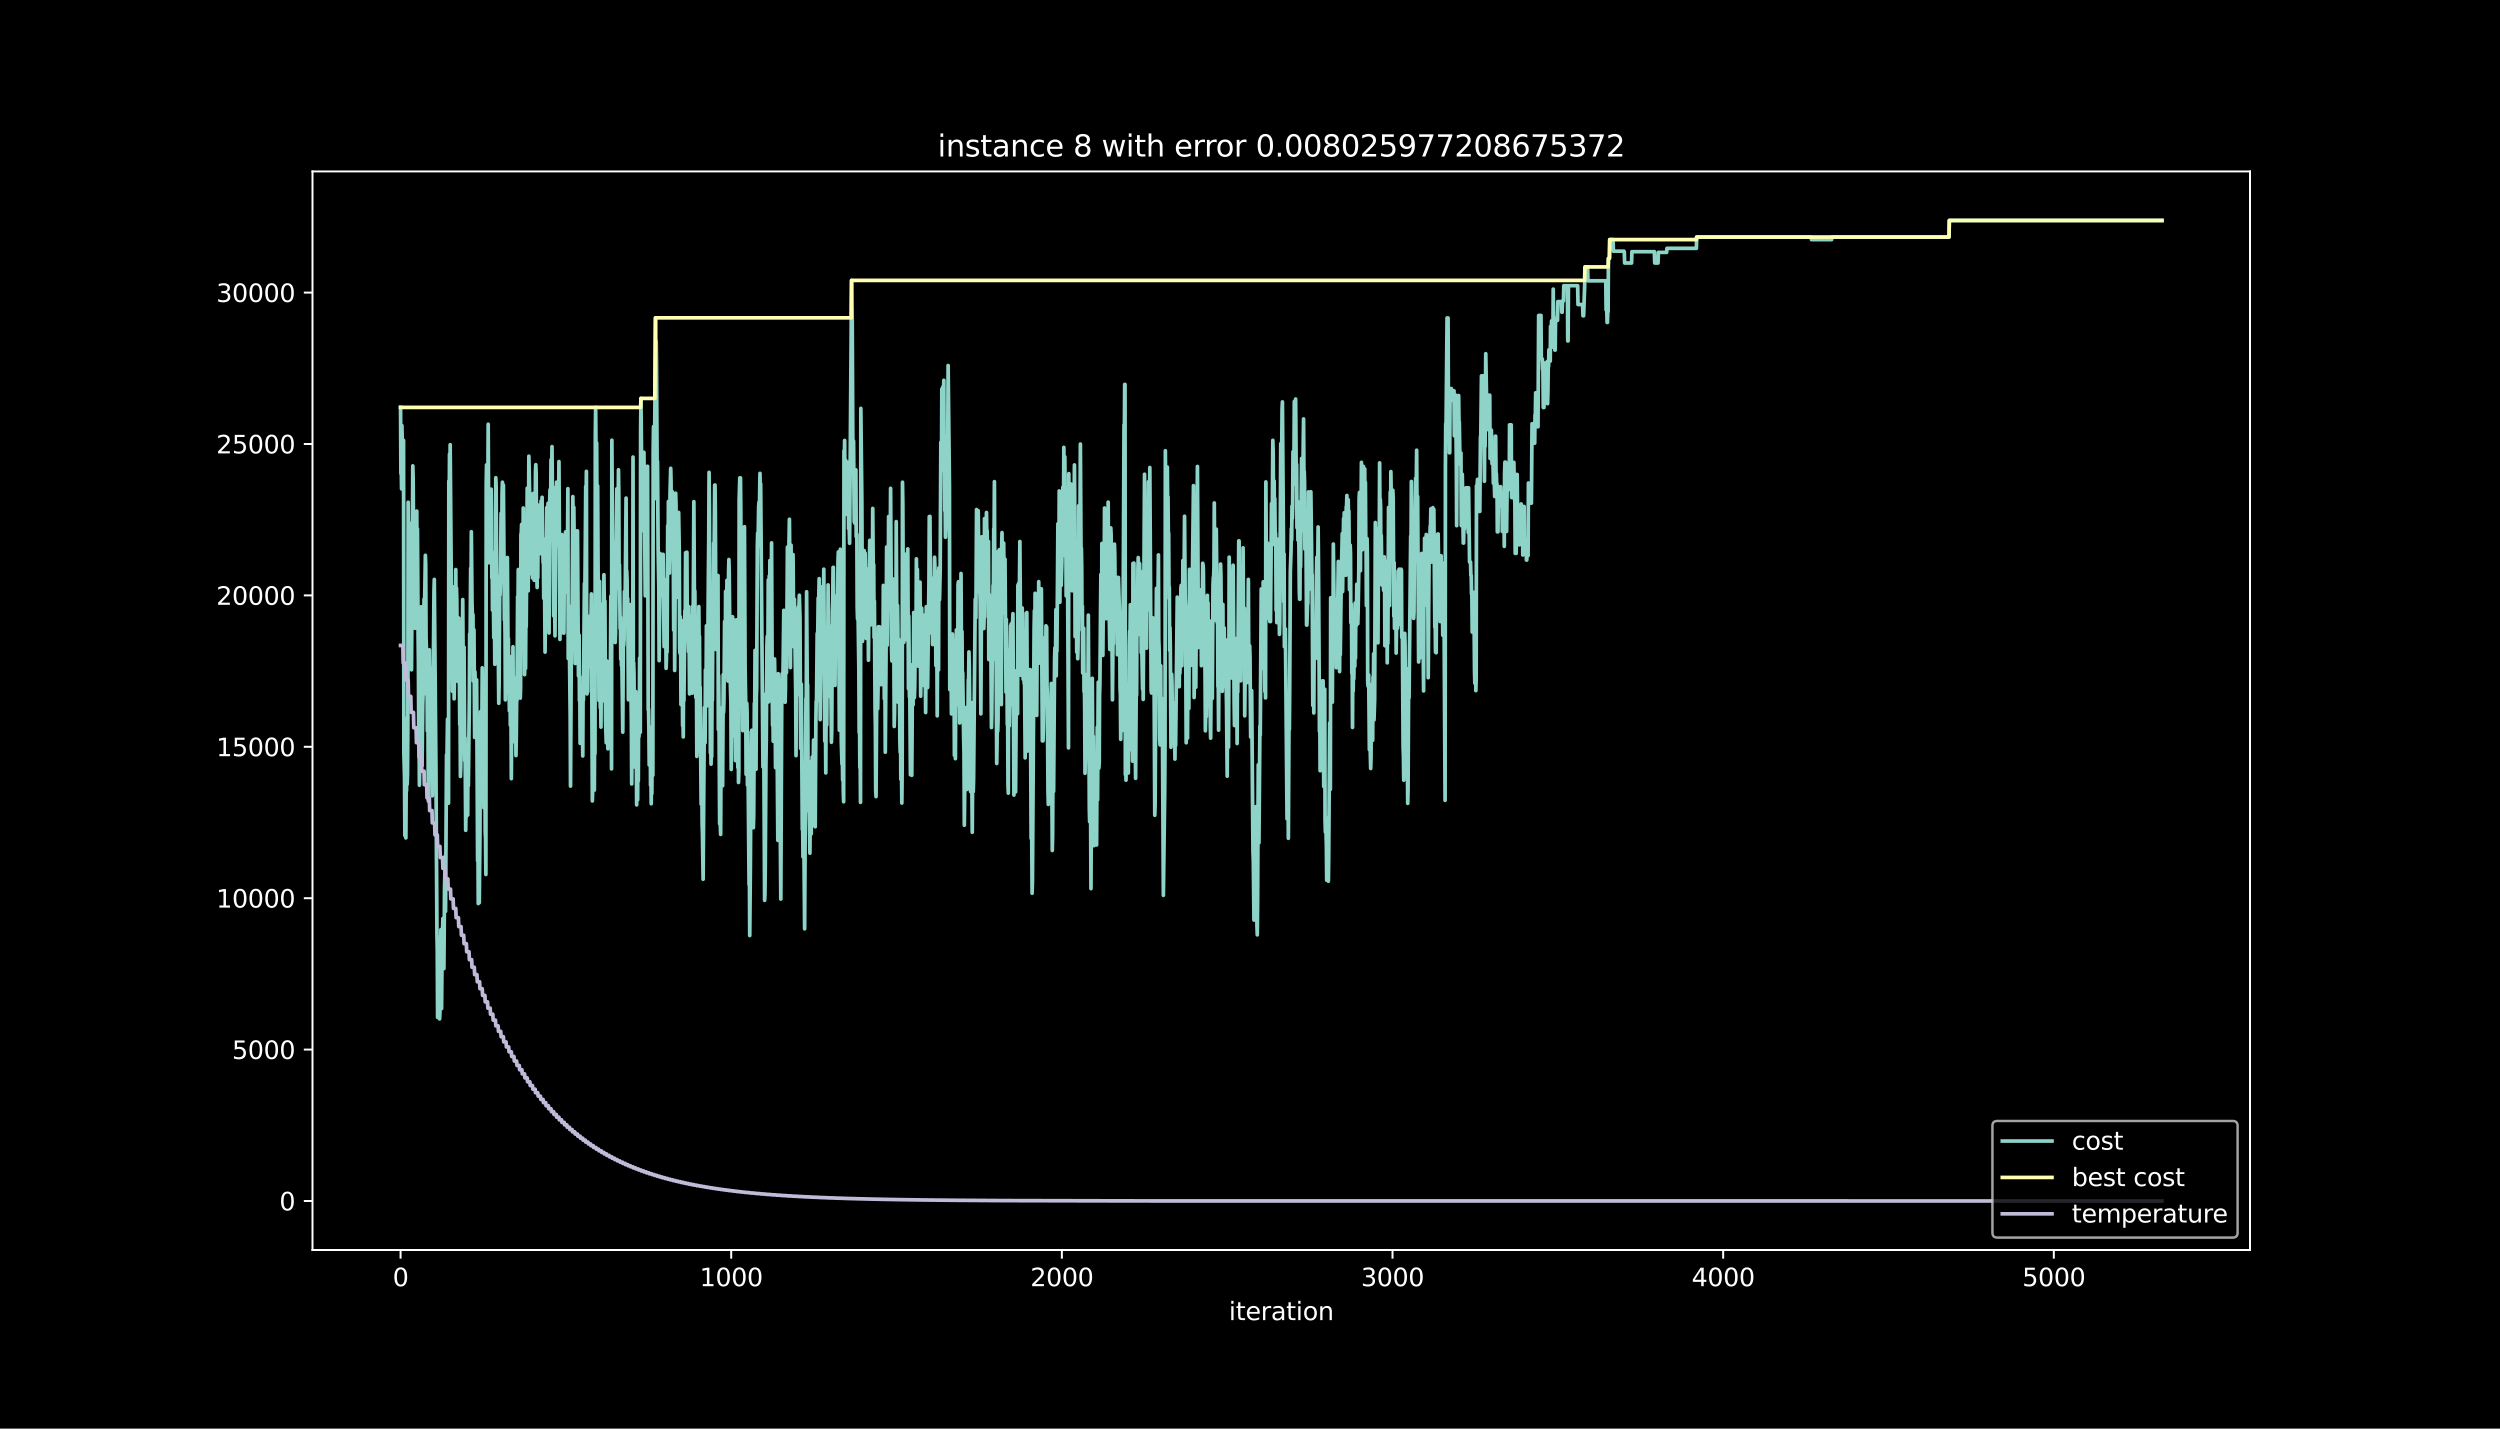 <?xml version="1.0" encoding="utf-8" standalone="no"?>
<!DOCTYPE svg PUBLIC "-//W3C//DTD SVG 1.1//EN"
  "http://www.w3.org/Graphics/SVG/1.1/DTD/svg11.dtd">
<svg height="576pt" version="1.1" viewBox="0 0 1008 576" width="1008pt" xmlns="http://www.w3.org/2000/svg" xmlns:xlink="http://www.w3.org/1999/xlink">
 <defs>
  <style type="text/css">*{stroke-linecap:butt;stroke-linejoin:round;}</style>
 </defs>
 <g id="figure_1">
  <g id="patch_1">
   <path d="M 0 576 
L 1008 576 
L 1008 0 
L 0 0 
z
"/>
  </g>
  <g id="axes_1">
   <g id="patch_2">
    <path d="M 126 504 
L 907.2 504 
L 907.2 69.12 
L 126 69.12 
z
"/>
   </g>
   <g id="matplotlib.axis_1">
    <g id="xtick_1">
     <g id="line2d_1">
      <defs>
       <path d="M 0 0 
L 0 3.5 
" id="mfa15b98c3b" style="stroke:#ffffff;stroke-width:0.8;"/>
      </defs>
      <g>
       <use style="fill:#ffffff;stroke:#ffffff;stroke-width:0.8;" x="161.509" xlink:href="#mfa15b98c3b" y="504"/>
      </g>
     </g>
     <g id="text_1">
      <!-- 0 -->
      <g style="fill:#ffffff;" transform="translate(158.328 518.598)scale(0.1 -0.1)">
       <defs>
        <path d="M 2034 4250 
Q 1547 4250 1301 3770 
Q 1056 3291 1056 2328 
Q 1056 1369 1301 889 
Q 1547 409 2034 409 
Q 2525 409 2770 889 
Q 3016 1369 3016 2328 
Q 3016 3291 2770 3770 
Q 2525 4250 2034 4250 
z
M 2034 4750 
Q 2819 4750 3233 4129 
Q 3647 3509 3647 2328 
Q 3647 1150 3233 529 
Q 2819 -91 2034 -91 
Q 1250 -91 836 529 
Q 422 1150 422 2328 
Q 422 3509 836 4129 
Q 1250 4750 2034 4750 
z
" id="DejaVuSans-30" transform="scale(0.016)"/>
       </defs>
       <use xlink:href="#DejaVuSans-30"/>
      </g>
     </g>
    </g>
    <g id="xtick_2">
     <g id="line2d_2">
      <g>
       <use style="fill:#ffffff;stroke:#ffffff;stroke-width:0.8;" x="294.826" xlink:href="#mfa15b98c3b" y="504"/>
      </g>
     </g>
     <g id="text_2">
      <!-- 1000 -->
      <g style="fill:#ffffff;" transform="translate(282.101 518.598)scale(0.1 -0.1)">
       <defs>
        <path d="M 794 531 
L 1825 531 
L 1825 4091 
L 703 3866 
L 703 4441 
L 1819 4666 
L 2450 4666 
L 2450 531 
L 3481 531 
L 3481 0 
L 794 0 
L 794 531 
z
" id="DejaVuSans-31" transform="scale(0.016)"/>
       </defs>
       <use xlink:href="#DejaVuSans-31"/>
       <use x="63.623" xlink:href="#DejaVuSans-30"/>
       <use x="127.246" xlink:href="#DejaVuSans-30"/>
       <use x="190.869" xlink:href="#DejaVuSans-30"/>
      </g>
     </g>
    </g>
    <g id="xtick_3">
     <g id="line2d_3">
      <g>
       <use style="fill:#ffffff;stroke:#ffffff;stroke-width:0.8;" x="428.144" xlink:href="#mfa15b98c3b" y="504"/>
      </g>
     </g>
     <g id="text_3">
      <!-- 2000 -->
      <g style="fill:#ffffff;" transform="translate(415.419 518.598)scale(0.1 -0.1)">
       <defs>
        <path d="M 1228 531 
L 3431 531 
L 3431 0 
L 469 0 
L 469 531 
Q 828 903 1448 1529 
Q 2069 2156 2228 2338 
Q 2531 2678 2651 2914 
Q 2772 3150 2772 3378 
Q 2772 3750 2511 3984 
Q 2250 4219 1831 4219 
Q 1534 4219 1204 4116 
Q 875 4013 500 3803 
L 500 4441 
Q 881 4594 1212 4672 
Q 1544 4750 1819 4750 
Q 2544 4750 2975 4387 
Q 3406 4025 3406 3419 
Q 3406 3131 3298 2873 
Q 3191 2616 2906 2266 
Q 2828 2175 2409 1742 
Q 1991 1309 1228 531 
z
" id="DejaVuSans-32" transform="scale(0.016)"/>
       </defs>
       <use xlink:href="#DejaVuSans-32"/>
       <use x="63.623" xlink:href="#DejaVuSans-30"/>
       <use x="127.246" xlink:href="#DejaVuSans-30"/>
       <use x="190.869" xlink:href="#DejaVuSans-30"/>
      </g>
     </g>
    </g>
    <g id="xtick_4">
     <g id="line2d_4">
      <g>
       <use style="fill:#ffffff;stroke:#ffffff;stroke-width:0.8;" x="561.461" xlink:href="#mfa15b98c3b" y="504"/>
      </g>
     </g>
     <g id="text_4">
      <!-- 3000 -->
      <g style="fill:#ffffff;" transform="translate(548.736 518.598)scale(0.1 -0.1)">
       <defs>
        <path d="M 2597 2516 
Q 3050 2419 3304 2112 
Q 3559 1806 3559 1356 
Q 3559 666 3084 287 
Q 2609 -91 1734 -91 
Q 1441 -91 1130 -33 
Q 819 25 488 141 
L 488 750 
Q 750 597 1062 519 
Q 1375 441 1716 441 
Q 2309 441 2620 675 
Q 2931 909 2931 1356 
Q 2931 1769 2642 2001 
Q 2353 2234 1838 2234 
L 1294 2234 
L 1294 2753 
L 1863 2753 
Q 2328 2753 2575 2939 
Q 2822 3125 2822 3475 
Q 2822 3834 2567 4026 
Q 2313 4219 1838 4219 
Q 1578 4219 1281 4162 
Q 984 4106 628 3988 
L 628 4550 
Q 988 4650 1302 4700 
Q 1616 4750 1894 4750 
Q 2613 4750 3031 4423 
Q 3450 4097 3450 3541 
Q 3450 3153 3228 2886 
Q 3006 2619 2597 2516 
z
" id="DejaVuSans-33" transform="scale(0.016)"/>
       </defs>
       <use xlink:href="#DejaVuSans-33"/>
       <use x="63.623" xlink:href="#DejaVuSans-30"/>
       <use x="127.246" xlink:href="#DejaVuSans-30"/>
       <use x="190.869" xlink:href="#DejaVuSans-30"/>
      </g>
     </g>
    </g>
    <g id="xtick_5">
     <g id="line2d_5">
      <g>
       <use style="fill:#ffffff;stroke:#ffffff;stroke-width:0.8;" x="694.779" xlink:href="#mfa15b98c3b" y="504"/>
      </g>
     </g>
     <g id="text_5">
      <!-- 4000 -->
      <g style="fill:#ffffff;" transform="translate(682.054 518.598)scale(0.1 -0.1)">
       <defs>
        <path d="M 2419 4116 
L 825 1625 
L 2419 1625 
L 2419 4116 
z
M 2253 4666 
L 3047 4666 
L 3047 1625 
L 3713 1625 
L 3713 1100 
L 3047 1100 
L 3047 0 
L 2419 0 
L 2419 1100 
L 313 1100 
L 313 1709 
L 2253 4666 
z
" id="DejaVuSans-34" transform="scale(0.016)"/>
       </defs>
       <use xlink:href="#DejaVuSans-34"/>
       <use x="63.623" xlink:href="#DejaVuSans-30"/>
       <use x="127.246" xlink:href="#DejaVuSans-30"/>
       <use x="190.869" xlink:href="#DejaVuSans-30"/>
      </g>
     </g>
    </g>
    <g id="xtick_6">
     <g id="line2d_6">
      <g>
       <use style="fill:#ffffff;stroke:#ffffff;stroke-width:0.8;" x="828.096" xlink:href="#mfa15b98c3b" y="504"/>
      </g>
     </g>
     <g id="text_6">
      <!-- 5000 -->
      <g style="fill:#ffffff;" transform="translate(815.371 518.598)scale(0.1 -0.1)">
       <defs>
        <path d="M 691 4666 
L 3169 4666 
L 3169 4134 
L 1269 4134 
L 1269 2991 
Q 1406 3038 1543 3061 
Q 1681 3084 1819 3084 
Q 2600 3084 3056 2656 
Q 3513 2228 3513 1497 
Q 3513 744 3044 326 
Q 2575 -91 1722 -91 
Q 1428 -91 1123 -41 
Q 819 9 494 109 
L 494 744 
Q 775 591 1075 516 
Q 1375 441 1709 441 
Q 2250 441 2565 725 
Q 2881 1009 2881 1497 
Q 2881 1984 2565 2268 
Q 2250 2553 1709 2553 
Q 1456 2553 1204 2497 
Q 953 2441 691 2322 
L 691 4666 
z
" id="DejaVuSans-35" transform="scale(0.016)"/>
       </defs>
       <use xlink:href="#DejaVuSans-35"/>
       <use x="63.623" xlink:href="#DejaVuSans-30"/>
       <use x="127.246" xlink:href="#DejaVuSans-30"/>
       <use x="190.869" xlink:href="#DejaVuSans-30"/>
      </g>
     </g>
    </g>
    <g id="text_7">
     <!-- iteration -->
     <g style="fill:#ffffff;" transform="translate(495.477 532.277)scale(0.1 -0.1)">
      <defs>
       <path d="M 603 3500 
L 1178 3500 
L 1178 0 
L 603 0 
L 603 3500 
z
M 603 4863 
L 1178 4863 
L 1178 4134 
L 603 4134 
L 603 4863 
z
" id="DejaVuSans-69" transform="scale(0.016)"/>
       <path d="M 1172 4494 
L 1172 3500 
L 2356 3500 
L 2356 3053 
L 1172 3053 
L 1172 1153 
Q 1172 725 1289 603 
Q 1406 481 1766 481 
L 2356 481 
L 2356 0 
L 1766 0 
Q 1100 0 847 248 
Q 594 497 594 1153 
L 594 3053 
L 172 3053 
L 172 3500 
L 594 3500 
L 594 4494 
L 1172 4494 
z
" id="DejaVuSans-74" transform="scale(0.016)"/>
       <path d="M 3597 1894 
L 3597 1613 
L 953 1613 
Q 991 1019 1311 708 
Q 1631 397 2203 397 
Q 2534 397 2845 478 
Q 3156 559 3463 722 
L 3463 178 
Q 3153 47 2828 -22 
Q 2503 -91 2169 -91 
Q 1331 -91 842 396 
Q 353 884 353 1716 
Q 353 2575 817 3079 
Q 1281 3584 2069 3584 
Q 2775 3584 3186 3129 
Q 3597 2675 3597 1894 
z
M 3022 2063 
Q 3016 2534 2758 2815 
Q 2500 3097 2075 3097 
Q 1594 3097 1305 2825 
Q 1016 2553 972 2059 
L 3022 2063 
z
" id="DejaVuSans-65" transform="scale(0.016)"/>
       <path d="M 2631 2963 
Q 2534 3019 2420 3045 
Q 2306 3072 2169 3072 
Q 1681 3072 1420 2755 
Q 1159 2438 1159 1844 
L 1159 0 
L 581 0 
L 581 3500 
L 1159 3500 
L 1159 2956 
Q 1341 3275 1631 3429 
Q 1922 3584 2338 3584 
Q 2397 3584 2469 3576 
Q 2541 3569 2628 3553 
L 2631 2963 
z
" id="DejaVuSans-72" transform="scale(0.016)"/>
       <path d="M 2194 1759 
Q 1497 1759 1228 1600 
Q 959 1441 959 1056 
Q 959 750 1161 570 
Q 1363 391 1709 391 
Q 2188 391 2477 730 
Q 2766 1069 2766 1631 
L 2766 1759 
L 2194 1759 
z
M 3341 1997 
L 3341 0 
L 2766 0 
L 2766 531 
Q 2569 213 2275 61 
Q 1981 -91 1556 -91 
Q 1019 -91 701 211 
Q 384 513 384 1019 
Q 384 1609 779 1909 
Q 1175 2209 1959 2209 
L 2766 2209 
L 2766 2266 
Q 2766 2663 2505 2880 
Q 2244 3097 1772 3097 
Q 1472 3097 1187 3025 
Q 903 2953 641 2809 
L 641 3341 
Q 956 3463 1253 3523 
Q 1550 3584 1831 3584 
Q 2591 3584 2966 3190 
Q 3341 2797 3341 1997 
z
" id="DejaVuSans-61" transform="scale(0.016)"/>
       <path d="M 1959 3097 
Q 1497 3097 1228 2736 
Q 959 2375 959 1747 
Q 959 1119 1226 758 
Q 1494 397 1959 397 
Q 2419 397 2687 759 
Q 2956 1122 2956 1747 
Q 2956 2369 2687 2733 
Q 2419 3097 1959 3097 
z
M 1959 3584 
Q 2709 3584 3137 3096 
Q 3566 2609 3566 1747 
Q 3566 888 3137 398 
Q 2709 -91 1959 -91 
Q 1206 -91 779 398 
Q 353 888 353 1747 
Q 353 2609 779 3096 
Q 1206 3584 1959 3584 
z
" id="DejaVuSans-6f" transform="scale(0.016)"/>
       <path d="M 3513 2113 
L 3513 0 
L 2938 0 
L 2938 2094 
Q 2938 2591 2744 2837 
Q 2550 3084 2163 3084 
Q 1697 3084 1428 2787 
Q 1159 2491 1159 1978 
L 1159 0 
L 581 0 
L 581 3500 
L 1159 3500 
L 1159 2956 
Q 1366 3272 1645 3428 
Q 1925 3584 2291 3584 
Q 2894 3584 3203 3211 
Q 3513 2838 3513 2113 
z
" id="DejaVuSans-6e" transform="scale(0.016)"/>
      </defs>
      <use xlink:href="#DejaVuSans-69"/>
      <use x="27.783" xlink:href="#DejaVuSans-74"/>
      <use x="66.992" xlink:href="#DejaVuSans-65"/>
      <use x="128.516" xlink:href="#DejaVuSans-72"/>
      <use x="169.629" xlink:href="#DejaVuSans-61"/>
      <use x="230.908" xlink:href="#DejaVuSans-74"/>
      <use x="270.117" xlink:href="#DejaVuSans-69"/>
      <use x="297.9" xlink:href="#DejaVuSans-6f"/>
      <use x="359.082" xlink:href="#DejaVuSans-6e"/>
     </g>
    </g>
   </g>
   <g id="matplotlib.axis_2">
    <g id="ytick_1">
     <g id="line2d_7">
      <defs>
       <path d="M 0 0 
L -3.5 0 
" id="m224a266517" style="stroke:#ffffff;stroke-width:0.8;"/>
      </defs>
      <g>
       <use style="fill:#ffffff;stroke:#ffffff;stroke-width:0.8;" x="126" xlink:href="#m224a266517" y="484.233"/>
      </g>
     </g>
     <g id="text_8">
      <!-- 0 -->
      <g style="fill:#ffffff;" transform="translate(112.638 488.032)scale(0.1 -0.1)">
       <use xlink:href="#DejaVuSans-30"/>
      </g>
     </g>
    </g>
    <g id="ytick_2">
     <g id="line2d_8">
      <g>
       <use style="fill:#ffffff;stroke:#ffffff;stroke-width:0.8;" x="126" xlink:href="#m224a266517" y="423.189"/>
      </g>
     </g>
     <g id="text_9">
      <!-- 5000 -->
      <g style="fill:#ffffff;" transform="translate(93.55 426.988)scale(0.1 -0.1)">
       <use xlink:href="#DejaVuSans-35"/>
       <use x="63.623" xlink:href="#DejaVuSans-30"/>
       <use x="127.246" xlink:href="#DejaVuSans-30"/>
       <use x="190.869" xlink:href="#DejaVuSans-30"/>
      </g>
     </g>
    </g>
    <g id="ytick_3">
     <g id="line2d_9">
      <g>
       <use style="fill:#ffffff;stroke:#ffffff;stroke-width:0.8;" x="126" xlink:href="#m224a266517" y="362.145"/>
      </g>
     </g>
     <g id="text_10">
      <!-- 10000 -->
      <g style="fill:#ffffff;" transform="translate(87.188 365.944)scale(0.1 -0.1)">
       <use xlink:href="#DejaVuSans-31"/>
       <use x="63.623" xlink:href="#DejaVuSans-30"/>
       <use x="127.246" xlink:href="#DejaVuSans-30"/>
       <use x="190.869" xlink:href="#DejaVuSans-30"/>
       <use x="254.492" xlink:href="#DejaVuSans-30"/>
      </g>
     </g>
    </g>
    <g id="ytick_4">
     <g id="line2d_10">
      <g>
       <use style="fill:#ffffff;stroke:#ffffff;stroke-width:0.8;" x="126" xlink:href="#m224a266517" y="301.101"/>
      </g>
     </g>
     <g id="text_11">
      <!-- 15000 -->
      <g style="fill:#ffffff;" transform="translate(87.188 304.9)scale(0.1 -0.1)">
       <use xlink:href="#DejaVuSans-31"/>
       <use x="63.623" xlink:href="#DejaVuSans-35"/>
       <use x="127.246" xlink:href="#DejaVuSans-30"/>
       <use x="190.869" xlink:href="#DejaVuSans-30"/>
       <use x="254.492" xlink:href="#DejaVuSans-30"/>
      </g>
     </g>
    </g>
    <g id="ytick_5">
     <g id="line2d_11">
      <g>
       <use style="fill:#ffffff;stroke:#ffffff;stroke-width:0.8;" x="126" xlink:href="#m224a266517" y="240.057"/>
      </g>
     </g>
     <g id="text_12">
      <!-- 20000 -->
      <g style="fill:#ffffff;" transform="translate(87.188 243.856)scale(0.1 -0.1)">
       <use xlink:href="#DejaVuSans-32"/>
       <use x="63.623" xlink:href="#DejaVuSans-30"/>
       <use x="127.246" xlink:href="#DejaVuSans-30"/>
       <use x="190.869" xlink:href="#DejaVuSans-30"/>
       <use x="254.492" xlink:href="#DejaVuSans-30"/>
      </g>
     </g>
    </g>
    <g id="ytick_6">
     <g id="line2d_12">
      <g>
       <use style="fill:#ffffff;stroke:#ffffff;stroke-width:0.8;" x="126" xlink:href="#m224a266517" y="179.013"/>
      </g>
     </g>
     <g id="text_13">
      <!-- 25000 -->
      <g style="fill:#ffffff;" transform="translate(87.188 182.812)scale(0.1 -0.1)">
       <use xlink:href="#DejaVuSans-32"/>
       <use x="63.623" xlink:href="#DejaVuSans-35"/>
       <use x="127.246" xlink:href="#DejaVuSans-30"/>
       <use x="190.869" xlink:href="#DejaVuSans-30"/>
       <use x="254.492" xlink:href="#DejaVuSans-30"/>
      </g>
     </g>
    </g>
    <g id="ytick_7">
     <g id="line2d_13">
      <g>
       <use style="fill:#ffffff;stroke:#ffffff;stroke-width:0.8;" x="126" xlink:href="#m224a266517" y="117.969"/>
      </g>
     </g>
     <g id="text_14">
      <!-- 30000 -->
      <g style="fill:#ffffff;" transform="translate(87.188 121.768)scale(0.1 -0.1)">
       <use xlink:href="#DejaVuSans-33"/>
       <use x="63.623" xlink:href="#DejaVuSans-30"/>
       <use x="127.246" xlink:href="#DejaVuSans-30"/>
       <use x="190.869" xlink:href="#DejaVuSans-30"/>
       <use x="254.492" xlink:href="#DejaVuSans-30"/>
      </g>
     </g>
    </g>
   </g>
   <g id="line2d_14">
    <path clip-path="url(#p7a82900c08)" d="M 161.509 164.264 
L 161.642 190.965 
L 161.776 187.327 
L 161.909 197.106 
L 162.042 171.59 
L 162.309 182.211 
L 162.442 177.548 
L 162.576 194.542 
L 162.709 177.548 
L 162.842 303.884 
L 163.109 313.493 
L 163.242 336.885 
L 163.376 311.283 
L 163.642 337.849 
L 163.775 316.313 
L 163.909 318.828 
L 164.042 289.515 
L 164.175 316.215 
L 164.309 311.93 
L 164.442 292.64 
L 164.575 202.502 
L 164.709 229.203 
L 164.975 210.878 
L 165.109 237.322 
L 165.242 232.072 
L 165.375 212.782 
L 165.509 218.032 
L 165.775 254.78 
L 165.909 270.066 
L 166.175 234.135 
L 166.442 187.84 
L 166.575 192.87 
L 166.975 244.965 
L 167.242 226.639 
L 167.375 253.34 
L 167.642 208.827 
L 167.908 232.78 
L 168.042 206.08 
L 168.175 232.524 
L 168.308 213.234 
L 168.575 255.745 
L 168.708 267.209 
L 168.842 294.801 
L 168.975 297.316 
L 169.108 316.606 
L 169.242 307.4 
L 169.641 248.957 
L 169.775 244.672 
L 170.175 308.707 
L 170.441 283.691 
L 170.575 280.04 
L 170.975 241.534 
L 171.108 245.819 
L 171.241 241.265 
L 171.508 223.904 
L 171.641 227.543 
L 171.775 256.941 
L 171.908 260.824 
L 172.041 280.028 
L 172.174 267.124 
L 172.308 294.715 
L 172.441 280.028 
L 172.574 293.69 
L 172.708 323.003 
L 173.108 262.008 
L 173.241 273.472 
L 173.374 269.187 
L 173.641 295.631 
L 173.774 273.362 
L 174.041 298.427 
L 174.174 302.712 
L 174.308 320.867 
L 174.974 238.628 
L 175.107 233.623 
L 175.774 310.868 
L 176.174 375.904 
L 176.307 383.486 
L 176.441 410.186 
L 176.574 392.032 
L 176.707 395.67 
L 176.841 391.006 
L 176.974 409.161 
L 177.107 405.51 
L 177.241 410.833 
L 177.374 408.318 
L 177.507 379.005 
L 177.64 384.035 
L 177.774 374.83 
L 177.907 377.345 
L 178.04 406.658 
L 178.307 377.882 
L 178.44 375.367 
L 178.574 370.337 
L 178.84 379.921 
L 178.974 390.542 
L 179.24 357.786 
L 179.507 345.174 
L 179.64 367.443 
L 180.04 304.373 
L 180.174 309.036 
L 180.44 289.93 
L 180.573 291.004 
L 180.84 323.846 
L 180.973 193.932 
L 181.107 208.619 
L 181.24 183.103 
L 181.373 208.619 
L 181.507 179.306 
L 181.907 228.495 
L 182.173 267.588 
L 182.307 265.073 
L 182.44 278.734 
L 182.573 274.18 
L 182.84 236.65 
L 183.107 281.774 
L 183.24 272.569 
L 183.373 245.599 
L 183.506 263.668 
L 183.64 251.911 
L 183.773 229.643 
L 183.906 255.244 
L 184.04 237.09 
L 184.173 241.644 
L 184.44 269.7 
L 184.573 274.705 
L 184.706 271.055 
L 184.84 274.705 
L 184.973 249.189 
L 185.106 253.474 
L 185.373 292.2 
L 185.506 287.537 
L 185.64 313.053 
L 185.773 309.403 
L 186.173 278.978 
L 186.306 282.629 
L 186.573 241.741 
L 186.839 283.288 
L 186.973 279.003 
L 187.106 260.934 
L 187.373 306.668 
L 187.506 297.462 
L 187.773 334.785 
L 187.906 325.006 
L 188.039 329.291 
L 188.306 300.576 
L 188.573 328.632 
L 188.706 303.115 
L 188.839 316.777 
L 189.239 282.311 
L 189.372 255.611 
L 189.506 264.816 
L 189.772 229.105 
L 189.906 243.793 
L 190.039 214.394 
L 190.306 242.621 
L 190.572 252.876 
L 190.706 247.87 
L 190.839 274.571 
L 191.106 253.926 
L 191.372 297.328 
L 191.506 270.884 
L 191.772 283.789 
L 192.039 274.095 
L 192.172 274.095 
L 192.439 321.563 
L 192.572 347.079 
L 192.705 337.874 
L 192.839 364.318 
L 193.105 354.783 
L 193.239 363.988 
L 193.505 337.544 
L 193.772 286.914 
L 193.905 316.313 
L 194.039 300.673 
L 194.172 312.137 
L 194.438 269.26 
L 194.838 316.325 
L 194.972 308.743 
L 195.105 325.738 
L 195.238 306.448 
L 195.372 303.933 
L 195.505 308.939 
L 195.638 335.383 
L 195.772 337.898 
L 195.905 352.585 
L 196.038 195.556 
L 196.172 187.449 
L 196.572 222.635 
L 196.838 171.053 
L 197.105 226.896 
L 197.238 211.342 
L 197.371 225.003 
L 197.638 201.562 
L 197.771 204.431 
L 197.905 212.514 
L 198.038 197.228 
L 198.171 206.092 
L 198.305 233.061 
L 198.438 222.439 
L 198.571 246.015 
L 198.705 246.015 
L 198.838 233.671 
L 199.105 257.112 
L 199.371 247.235 
L 199.505 267.832 
L 199.638 238.433 
L 199.771 267.429 
L 199.905 192.625 
L 200.038 196.264 
L 200.304 242.254 
L 200.438 249.836 
L 200.571 235.149 
L 200.704 239.812 
L 201.104 283.569 
L 201.238 275.987 
L 201.504 232.292 
L 201.638 239.874 
L 201.771 234.55 
L 202.038 206.959 
L 202.171 233.403 
L 202.438 198.974 
L 202.571 194.42 
L 202.704 198.071 
L 202.837 212.062 
L 202.971 195.556 
L 203.237 230.204 
L 203.371 249.995 
L 203.504 245.709 
L 203.637 255.489 
L 203.771 282.189 
L 204.037 237.383 
L 204.171 242.706 
L 204.437 235.417 
L 204.571 224.796 
L 204.837 262.167 
L 204.971 257.503 
L 205.104 279.467 
L 205.237 271.885 
L 205.371 286.572 
L 205.504 275.951 
L 205.637 279.589 
L 205.77 292.42 
L 205.904 264.828 
L 206.17 313.957 
L 206.437 267.075 
L 206.57 294.667 
L 206.837 260.787 
L 206.97 288.379 
L 207.104 273.094 
L 207.237 295.363 
L 207.37 299.013 
L 207.637 286.719 
L 207.77 299.404 
L 207.904 287.647 
L 208.037 304.641 
L 208.17 297.06 
L 208.304 282.372 
L 208.437 282.372 
L 208.703 240.545 
L 208.837 247.516 
L 208.97 229.63 
L 209.103 259.029 
L 209.237 255.391 
L 209.37 260.104 
L 209.503 274.791 
L 209.637 272.276 
L 209.77 281.481 
L 209.903 276.927 
L 210.037 215.419 
L 210.17 215.419 
L 210.303 211.464 
L 210.57 240.716 
L 210.703 225.431 
L 210.837 230.436 
L 210.97 204.834 
L 211.236 247.712 
L 211.37 252.742 
L 211.503 272.032 
L 211.636 266.782 
L 211.77 240.081 
L 211.903 269.48 
L 212.036 247.944 
L 212.17 252.717 
L 212.57 196.85 
L 212.703 196.85 
L 212.97 238.238 
L 213.236 183.945 
L 213.37 189.683 
L 213.636 204.59 
L 213.77 199.926 
L 213.903 214.614 
L 214.036 210.963 
L 214.303 231.449 
L 214.436 217.788 
L 214.703 233.024 
L 214.836 228.361 
L 214.969 198.962 
L 215.103 224.564 
L 215.236 222.049 
L 215.369 233.977 
L 215.503 213.625 
L 215.636 215.834 
L 215.769 210.804 
L 215.903 190.086 
L 216.036 187.351 
L 216.169 191.002 
L 216.436 231.633 
L 216.569 236.882 
L 216.702 211.366 
L 216.836 232.902 
L 216.969 211.366 
L 217.102 221.145 
L 217.236 215.419 
L 217.369 203.662 
L 217.502 204.798 
L 217.636 204.798 
L 217.769 208.558 
L 217.902 223.245 
L 218.169 202.002 
L 218.436 219.802 
L 218.569 200.512 
L 218.702 222.049 
L 218.836 217.043 
L 218.969 226.822 
L 219.102 223.172 
L 219.236 241.241 
L 219.369 235.991 
L 219.502 225.369 
L 219.769 262.924 
L 220.035 232.182 
L 220.169 228.544 
L 220.435 204.663 
L 220.702 219.241 
L 220.969 202.93 
L 221.102 208.179 
L 221.369 255.232 
L 221.635 202.747 
L 221.769 197.424 
L 221.902 197.802 
L 222.035 202.356 
L 222.169 185.41 
L 222.302 196.874 
L 222.568 180.087 
L 222.835 213.515 
L 222.968 208.851 
L 223.102 221.621 
L 223.235 248.322 
L 223.368 219.009 
L 223.502 223.294 
L 223.768 256.392 
L 224.168 196.3 
L 224.302 208.057 
L 224.435 194.396 
L 224.568 216.665 
L 224.835 206.385 
L 224.968 220.046 
L 225.101 220.046 
L 225.368 186.106 
L 225.768 257.82 
L 226.035 220.657 
L 226.435 237.078 
L 226.568 215.541 
L 226.835 255.147 
L 227.101 245.563 
L 227.368 255.257 
L 227.501 229.655 
L 227.768 236.724 
L 227.901 229.142 
L 228.034 214.455 
L 228.301 238.75 
L 228.834 219.839 
L 228.968 197.033 
L 229.101 265.512 
L 229.234 244.098 
L 229.501 260.409 
L 229.634 265.073 
L 229.901 289.356 
L 230.034 316.948 
L 230.434 248.908 
L 230.568 260.665 
L 230.701 245.978 
L 230.967 200.232 
L 231.101 210.011 
L 231.234 233.952 
L 231.367 204.553 
L 231.634 234.087 
L 231.901 267.526 
L 232.034 262.203 
L 232.301 234.929 
L 232.434 237.444 
L 232.567 214.052 
L 232.701 240.496 
L 232.834 214.052 
L 233.234 272.508 
L 233.367 267.844 
L 233.5 256.087 
L 233.634 282.531 
L 233.767 272.752 
L 233.9 299.721 
L 234.167 290.137 
L 234.434 297.426 
L 234.567 293.141 
L 234.7 297.694 
L 234.834 290.113 
L 234.967 304.8 
L 235.1 277.208 
L 235.234 282.238 
L 235.634 235.271 
L 235.767 245.05 
L 236.034 214.284 
L 236.167 196.129 
L 236.3 203.711 
L 236.433 190.049 
L 236.567 277.269 
L 236.7 279.784 
L 236.833 252.192 
L 236.967 278.893 
L 237.1 249.58 
L 237.233 253.218 
L 237.367 249.58 
L 237.5 252.79 
L 237.633 248.505 
L 237.767 268.784 
L 237.9 263.534 
L 238.033 268.564 
L 238.167 249.274 
L 238.3 249.25 
L 238.433 239.471 
L 238.833 322.942 
L 239.233 309.976 
L 239.366 315.702 
L 239.5 289.258 
L 239.633 318.571 
L 239.766 290.98 
L 239.9 303.884 
L 240.033 175.924 
L 240.166 164.277 
L 240.3 181.515 
L 240.433 183.603 
L 240.566 178.573 
L 240.7 204.175 
L 240.966 195.861 
L 241.233 246.527 
L 241.366 255.733 
L 241.5 282.433 
L 241.766 234.453 
L 242.033 285.388 
L 242.166 276.183 
L 242.299 293.177 
L 242.433 273.887 
L 242.699 282.787 
L 242.966 243.524 
L 243.099 272.837 
L 243.366 258.773 
L 243.499 231.73 
L 243.766 252.143 
L 243.899 242.364 
L 244.166 290.577 
L 244.433 299.465 
L 244.699 266.513 
L 244.832 269.028 
L 245.099 301.919 
L 245.366 292.603 
L 245.499 270.335 
L 245.632 283.996 
L 245.766 278.746 
L 245.899 266.989 
L 246.032 286.279 
L 246.299 240.386 
L 246.566 310.013 
L 246.699 177.499 
L 246.966 216.848 
L 247.232 231.303 
L 247.365 226.297 
L 247.765 256.746 
L 247.899 242.059 
L 248.032 259.054 
L 248.165 255.403 
L 248.432 226.627 
L 248.699 197.094 
L 248.965 220.278 
L 249.099 202.124 
L 249.232 206.409 
L 249.365 189.415 
L 249.499 199.194 
L 249.632 237.468 
L 249.765 227.689 
L 250.032 253.376 
L 250.165 248.823 
L 250.298 265.817 
L 250.432 256.612 
L 250.565 268.369 
L 250.698 263.339 
L 251.098 295.204 
L 251.365 252.693 
L 251.498 260.274 
L 251.632 257.759 
L 251.765 238.47 
L 252.032 245.538 
L 252.432 200.83 
L 252.565 230.229 
L 252.698 230.229 
L 252.832 233.867 
L 252.965 251.936 
L 253.098 241.314 
L 253.365 282.14 
L 253.631 252.607 
L 253.765 269.602 
L 253.898 265.317 
L 254.031 243.78 
L 254.165 270.75 
L 254.298 270.664 
L 254.565 290.491 
L 254.698 316.093 
L 254.965 279.87 
L 255.098 309.183 
L 255.231 184.287 
L 255.365 273.252 
L 255.498 267.197 
L 255.631 272.202 
L 255.898 309.268 
L 256.298 278.82 
L 256.431 283.276 
L 256.564 296.937 
L 256.698 324.529 
L 256.831 306.46 
L 256.964 310.746 
L 257.098 322.503 
L 257.231 296.901 
L 257.364 314.884 
L 257.498 285.571 
L 257.631 297.035 
L 257.764 291.785 
L 257.898 265.341 
L 258.031 291.993 
L 258.164 295.302 
L 258.298 173.702 
L 258.431 160.638 
L 258.831 200.744 
L 258.964 187.083 
L 259.231 213.954 
L 259.631 182.37 
L 260.164 240.24 
L 260.431 206.885 
L 260.564 224.954 
L 260.697 219.705 
L 260.964 188.023 
L 261.097 188.023 
L 261.364 286.182 
L 261.497 285.889 
L 261.63 293.47 
L 261.764 308.45 
L 261.897 293.47 
L 262.03 293.226 
L 262.164 293.226 
L 262.297 316.618 
L 262.43 305.996 
L 262.564 324.065 
L 262.697 309.378 
L 262.83 320 
L 262.964 293.556 
L 263.097 293.299 
L 263.23 312.589 
L 263.364 182.309 
L 263.497 171.993 
L 263.63 197.594 
L 263.764 201.245 
L 264.03 166.67 
L 264.297 128.151 
L 264.43 141.764 
L 264.563 137.478 
L 264.697 146.684 
L 264.963 189.659 
L 265.097 186.021 
L 265.363 221.316 
L 265.63 236.968 
L 265.763 266.367 
L 266.163 223.172 
L 266.43 235.564 
L 266.563 230.534 
L 266.83 240.093 
L 266.963 234.844 
L 267.096 223.807 
L 267.23 223.807 
L 267.363 223.514 
L 267.763 260.726 
L 267.896 255.721 
L 268.03 260.751 
L 268.163 233.781 
L 268.296 245.538 
L 268.43 241.888 
L 268.563 269.48 
L 268.696 265.842 
L 268.83 236.443 
L 268.963 262.887 
L 269.23 211.903 
L 269.363 228.898 
L 269.496 202.197 
L 269.63 229.166 
L 269.763 225.833 
L 269.896 231.083 
L 270.163 198.864 
L 270.429 188.829 
L 270.563 194.078 
L 270.696 219.68 
L 270.829 202.686 
L 270.963 216.347 
L 271.096 198.278 
L 271.229 224.979 
L 271.363 222.464 
L 271.496 227.616 
L 271.629 254.06 
L 271.896 228.934 
L 272.029 270.335 
L 272.429 198.876 
L 272.562 203.43 
L 272.829 240.875 
L 273.096 217.654 
L 273.362 234.734 
L 273.496 232.219 
L 273.629 206.617 
L 273.896 223.502 
L 274.029 260.86 
L 274.162 263.375 
L 274.296 248.688 
L 274.429 258.468 
L 274.562 284.069 
L 274.696 254.756 
L 274.829 250.202 
L 274.962 279.516 
L 275.096 270.31 
L 275.229 292.579 
L 275.362 287.915 
L 275.495 297.121 
L 275.629 267.807 
L 275.762 282.494 
L 276.029 255.953 
L 276.162 246.173 
L 276.295 250.459 
L 276.429 222.867 
L 276.562 257.589 
L 276.829 222.659 
L 276.962 222.659 
L 277.095 248.322 
L 277.229 248.322 
L 277.629 262.789 
L 277.762 244.635 
L 278.029 279.784 
L 278.162 275.499 
L 278.295 248.53 
L 278.428 270.066 
L 278.562 266.428 
L 278.695 271.433 
L 278.828 257.772 
L 279.095 279.479 
L 279.362 244.33 
L 279.495 249.653 
L 279.762 202.27 
L 280.028 249.738 
L 280.162 238.274 
L 280.428 276.183 
L 280.562 281.213 
L 280.695 261.923 
L 280.828 275.584 
L 280.961 304.983 
L 281.095 299.733 
L 281.361 261.654 
L 281.495 271.433 
L 281.628 266.11 
L 281.761 244.574 
L 281.895 261.569 
L 282.028 256.563 
L 282.161 282.079 
L 282.295 277.049 
L 282.695 324.236 
L 282.961 305.191 
L 283.095 331.891 
L 283.228 336.177 
L 283.495 354.514 
L 283.761 318.608 
L 284.028 285.254 
L 284.294 299.489 
L 284.428 270.09 
L 284.561 281.554 
L 284.694 277.904 
L 284.828 252.302 
L 284.961 257.625 
L 285.094 284.594 
L 285.361 263.351 
L 285.628 231.718 
L 285.761 218.056 
L 285.894 190.465 
L 286.028 204.126 
L 286.294 274.254 
L 286.428 303.567 
L 286.561 298.903 
L 286.694 308.109 
L 286.827 300.527 
L 286.961 305.081 
L 287.094 278.112 
L 287.227 282.397 
L 287.494 240.411 
L 287.627 239.263 
L 287.761 218.984 
L 287.894 226.822 
L 288.161 195.58 
L 288.294 195.58 
L 288.427 207.337 
L 288.694 261.898 
L 288.827 257.344 
L 288.961 238.054 
L 289.094 235.539 
L 289.36 261.446 
L 289.494 232.048 
L 289.627 294.154 
L 289.76 272.422 
L 289.894 287.109 
L 290.16 332.148 
L 290.294 305.178 
L 290.427 332.148 
L 290.56 336.433 
L 290.827 285.498 
L 290.96 290.748 
L 291.094 313.016 
L 291.227 287.5 
L 291.36 316.813 
L 291.627 271.958 
L 291.76 287.244 
L 291.894 282.214 
L 292.16 250.581 
L 292.293 272.032 
L 292.427 267.746 
L 292.56 238.433 
L 292.96 254.597 
L 293.093 234.001 
L 293.227 238.286 
L 293.36 247.895 
L 293.493 274.595 
L 293.76 230.631 
L 293.893 225.601 
L 294.027 231.034 
L 294.427 273.899 
L 294.693 283.276 
L 294.826 310.245 
L 295.226 248.676 
L 295.36 248.676 
L 295.493 253.132 
L 295.626 275.401 
L 295.76 249.799 
L 296.026 285.449 
L 296.16 296.913 
L 296.426 288.611 
L 296.56 306.68 
L 296.96 249.934 
L 297.093 251.289 
L 297.36 280.04 
L 297.493 309.439 
L 297.626 287.903 
L 297.759 315.495 
L 297.893 311.21 
L 298.026 201.513 
L 298.293 192.674 
L 298.426 219.644 
L 298.559 192.674 
L 298.693 206.336 
L 298.826 260.165 
L 299.093 269.541 
L 299.226 257.784 
L 299.493 294.606 
L 299.626 289.356 
L 299.893 258.101 
L 300.159 212.367 
L 300.426 269.626 
L 300.692 285.254 
L 300.826 312.223 
L 301.092 283.532 
L 301.226 287.17 
L 301.359 316.569 
L 301.492 295.033 
L 302.026 356.687 
L 302.159 351.682 
L 302.292 377.198 
L 302.559 348.849 
L 302.692 323.333 
L 302.826 327.618 
L 303.092 294.435 
L 303.225 296.95 
L 303.492 317.265 
L 303.625 322.271 
L 303.759 333.735 
L 303.892 328.729 
L 304.159 283.605 
L 304.292 288.929 
L 304.425 262.228 
L 304.559 275.89 
L 304.825 310.172 
L 304.959 280.773 
L 305.092 277.135 
L 305.359 220.23 
L 305.492 214.98 
L 305.625 220.23 
L 305.892 204.358 
L 306.025 202.502 
L 306.158 208.228 
L 306.425 190.867 
L 306.558 200.073 
L 306.692 195.043 
L 307.625 309.22 
L 307.758 279.821 
L 308.025 312.04 
L 308.292 363.024 
L 308.425 360.509 
L 308.558 349.045 
L 308.825 307.791 
L 308.958 298.586 
L 309.225 260.384 
L 309.358 256.551 
L 309.491 274.705 
L 309.625 263.241 
L 309.758 233.842 
L 309.891 282.995 
L 310.158 232.219 
L 310.291 251.509 
L 310.425 225.992 
L 310.691 257.943 
L 310.958 241.155 
L 311.091 218.887 
L 311.358 277.196 
L 311.491 292.481 
L 311.624 280.724 
L 311.758 298.879 
L 311.891 279.589 
L 312.158 291.309 
L 312.291 265.707 
L 312.424 273.289 
L 312.691 309.513 
L 312.958 277.22 
L 313.224 285.901 
L 313.624 338.826 
L 313.758 271.629 
L 314.024 284.46 
L 314.424 322.368 
L 314.557 328.094 
L 314.824 362.499 
L 315.224 276.195 
L 315.357 271.641 
L 315.624 278.71 
L 316.024 246.076 
L 316.157 271.677 
L 316.291 250.141 
L 316.557 283.142 
L 316.691 277.818 
L 316.824 250.849 
L 317.091 271.25 
L 317.357 239.886 
L 317.49 220.596 
L 317.624 229.801 
L 317.757 253.193 
L 318.024 223.575 
L 318.29 209.364 
L 318.424 224.051 
L 318.69 269.175 
L 318.957 219.814 
L 319.09 237.884 
L 319.224 232.853 
L 319.357 247.541 
L 319.49 242.535 
L 319.757 223.611 
L 320.023 256.307 
L 320.157 260.86 
L 320.29 241.571 
L 320.823 279.076 
L 320.957 304.678 
L 321.09 277.977 
L 321.223 280.492 
L 321.357 271.287 
L 321.49 245.77 
L 321.757 254.451 
L 321.89 244.672 
L 322.023 248.957 
L 322.29 240.008 
L 322.557 249.543 
L 322.823 301.76 
L 323.09 275.853 
L 323.49 334.455 
L 323.623 330.17 
L 323.756 345.455 
L 323.89 327.386 
L 324.023 345.455 
L 324.156 341.805 
L 324.423 374.5 
L 324.956 281.652 
L 325.09 286.206 
L 325.223 238.604 
L 325.489 278.539 
L 325.623 276.024 
L 325.889 326.959 
L 326.023 323.308 
L 326.156 318.278 
L 326.556 344.015 
L 326.823 314.189 
L 327.089 336.213 
L 327.223 306.814 
L 327.356 314.396 
L 327.489 305.191 
L 327.623 332.783 
L 328.023 298.39 
L 328.289 312.65 
L 328.422 310.135 
L 328.689 333.356 
L 328.956 291.37 
L 329.089 282.763 
L 329.222 282.763 
L 329.489 255.415 
L 329.622 259.054 
L 329.756 252.913 
L 329.889 241.155 
L 330.022 246.405 
L 330.289 233.317 
L 330.422 258.919 
L 330.556 262.57 
L 330.689 290.162 
L 331.089 252.766 
L 331.222 236.65 
L 331.355 242.157 
L 331.489 242.157 
L 331.755 251.057 
L 332.022 241.253 
L 332.155 229.496 
L 332.555 298.83 
L 332.689 280.761 
L 332.822 289.368 
L 332.955 311.637 
L 333.089 284.045 
L 333.355 292.347 
L 333.489 266.831 
L 333.755 260.677 
L 333.888 235.832 
L 334.022 257.369 
L 334.155 259.884 
L 334.288 252.302 
L 334.422 279.271 
L 334.555 261.117 
L 334.688 266.367 
L 334.822 281.054 
L 334.955 266.367 
L 335.222 299.282 
L 335.355 294.728 
L 335.622 246.747 
L 335.755 242.462 
L 335.888 228.8 
L 336.022 228.739 
L 336.288 261.178 
L 336.422 240.203 
L 336.555 248.749 
L 336.688 276.341 
L 336.821 252.949 
L 336.955 262.728 
L 337.355 247.089 
L 337.621 256.697 
L 337.888 226.175 
L 338.021 222.537 
L 338.421 294.422 
L 338.555 290.137 
L 338.821 221.438 
L 339.221 299.172 
L 339.488 308.072 
L 339.621 303.042 
L 339.754 314.506 
L 339.888 291.114 
L 340.021 318.706 
L 340.154 323.26 
L 340.288 181.711 
L 340.421 189.537 
L 340.554 177.596 
L 340.688 199.865 
L 340.821 186.204 
L 340.954 185.544 
L 341.221 193.736 
L 341.354 207.398 
L 341.621 198.107 
L 341.754 186.35 
L 341.888 196.203 
L 342.021 187.547 
L 342.154 213.148 
L 342.287 208.485 
L 342.554 219.058 
L 343.354 113.061 
L 343.621 129.567 
L 343.887 185.325 
L 344.154 177.804 
L 344.421 210.401 
L 344.554 201.196 
L 344.687 210.975 
L 344.821 189.439 
L 344.954 191.954 
L 345.087 189.439 
L 345.22 216.408 
L 345.354 215.48 
L 345.487 215.48 
L 345.62 244.879 
L 345.754 249.543 
L 345.887 245.892 
L 346.02 250.923 
L 346.287 269.687 
L 346.42 295.289 
L 346.554 286.084 
L 346.687 309.476 
L 346.82 304.226 
L 346.954 323.516 
L 347.087 164.655 
L 347.487 201.611 
L 347.754 258.602 
L 348.02 244.147 
L 348.153 248.701 
L 348.287 222 
L 348.42 222 
L 348.553 223.025 
L 348.687 245.294 
L 348.82 223.025 
L 349.22 257.393 
L 349.487 229.398 
L 349.753 242.047 
L 349.887 247.37 
L 350.02 242.816 
L 350.153 266.208 
L 350.42 235.1 
L 350.686 217.873 
L 350.82 222.427 
L 350.953 240.838 
L 351.086 236.553 
L 351.22 251.924 
L 351.486 219.692 
L 351.62 218.85 
L 351.753 230.607 
L 351.886 205.005 
L 352.153 238.25 
L 352.286 227.628 
L 352.42 257.027 
L 352.553 242.34 
L 352.82 285.144 
L 352.953 293.08 
L 353.086 318.681 
L 353.22 321.196 
L 353.486 280.37 
L 353.619 284.021 
L 353.753 281.506 
L 353.886 285.791 
L 354.019 278.209 
L 354.153 252.693 
L 354.286 257.247 
L 354.419 252.693 
L 354.553 270.847 
L 354.686 252.778 
L 354.953 267.954 
L 355.086 264.316 
L 355.219 276.073 
L 355.353 264.316 
L 355.486 273.521 
L 355.619 259.859 
L 355.753 269.639 
L 355.886 265.353 
L 356.019 265.353 
L 356.153 236.04 
L 356.286 241.412 
L 356.552 281.75 
L 356.686 252.351 
L 356.952 303.286 
L 357.219 268.112 
L 357.486 220.559 
L 357.752 260.128 
L 358.019 229.63 
L 358.152 237.688 
L 358.286 208.289 
L 358.552 239.727 
L 358.686 244.977 
L 358.819 217.385 
L 358.952 222.415 
L 359.085 196.899 
L 359.485 261.935 
L 359.619 266.489 
L 359.885 256.819 
L 360.019 233.427 
L 360.152 251.496 
L 360.285 236.809 
L 360.552 292.909 
L 360.685 287.586 
L 360.952 246.332 
L 361.085 254.439 
L 361.219 275.975 
L 361.352 210.316 
L 361.619 255.086 
L 361.752 259.371 
L 361.885 244.086 
L 362.018 253.865 
L 362.152 283.178 
L 362.285 257.662 
L 362.418 262.692 
L 362.552 258.028 
L 362.818 298.048 
L 362.952 303.298 
L 363.085 288.611 
L 363.218 314.213 
L 363.352 304.434 
L 363.485 309.097 
L 363.618 323.785 
L 363.752 310.123 
L 363.885 194.432 
L 364.018 203.259 
L 364.152 232.573 
L 364.285 232.573 
L 364.418 259.017 
L 364.551 249.238 
L 364.818 223.416 
L 364.951 244.952 
L 365.085 241.314 
L 365.218 231.291 
L 365.351 231.364 
L 365.751 258.065 
L 366.018 221.316 
L 366.285 277.684 
L 366.418 248.371 
L 366.685 280.993 
L 366.818 276.439 
L 367.085 312.369 
L 367.218 308.719 
L 367.351 286.45 
L 367.618 312.601 
L 367.751 297.316 
L 367.884 267.917 
L 368.151 284.228 
L 368.284 272.471 
L 368.418 246.955 
L 368.684 281.274 
L 368.818 276.72 
L 369.084 252.925 
L 369.218 257.21 
L 369.351 252.925 
L 369.484 225.333 
L 369.751 247.687 
L 369.884 229.533 
L 370.284 268.613 
L 370.551 244.293 
L 370.684 240.643 
L 370.817 264.035 
L 370.951 234.721 
L 371.217 280.712 
L 371.351 270.933 
L 371.617 245.197 
L 371.751 267.465 
L 371.884 261.74 
L 372.017 264.255 
L 372.151 269.98 
L 372.284 258.223 
L 372.417 276.378 
L 372.684 248.029 
L 372.817 261.691 
L 372.95 257.027 
L 373.217 287.293 
L 373.484 244.611 
L 373.617 259.298 
L 373.75 255.66 
L 374.017 277.208 
L 374.55 234.99 
L 374.684 208.289 
L 374.817 226.358 
L 374.95 208.204 
L 375.217 242.84 
L 375.35 247.87 
L 375.484 242.621 
L 375.75 255.452 
L 375.883 233.183 
L 376.017 259.884 
L 376.55 237.017 
L 376.683 246.222 
L 376.817 224.686 
L 376.95 228.336 
L 377.083 253.853 
L 377.217 250.202 
L 377.35 268.357 
L 377.483 230.412 
L 377.617 236.138 
L 377.883 288.623 
L 378.15 243.695 
L 378.283 248.249 
L 378.417 270.115 
L 378.55 228.959 
L 378.816 241.803 
L 379.083 229.667 
L 379.35 178.317 
L 379.483 185.898 
L 379.616 186.155 
L 379.75 156.841 
L 379.883 157.757 
L 380.016 165.204 
L 380.15 155.999 
L 380.283 165.204 
L 380.55 153.338 
L 380.683 190.013 
L 380.816 184.775 
L 380.95 205.884 
L 381.083 201.33 
L 381.216 216.616 
L 381.349 212.978 
L 381.616 185.08 
L 381.749 175.875 
L 381.883 203.577 
L 382.016 203.748 
L 382.283 147.38 
L 382.816 195.861 
L 382.949 278.026 
L 383.083 276.646 
L 383.216 262.619 
L 383.349 276.109 
L 383.483 270.859 
L 383.616 287.854 
L 383.749 283.3 
L 384.016 255.623 
L 384.149 259.908 
L 384.416 277.11 
L 384.549 272.825 
L 384.682 277.855 
L 384.816 304.556 
L 384.949 283.019 
L 385.216 305.887 
L 385.349 280.285 
L 385.482 284.57 
L 385.616 253.962 
L 385.749 253.962 
L 385.882 259.688 
L 386.016 255.025 
L 386.149 273.179 
L 386.282 235.759 
L 386.416 234.575 
L 386.682 243.951 
L 386.949 291.505 
L 387.215 259.078 
L 387.349 249.299 
L 387.482 231.23 
L 387.749 281.066 
L 387.882 254.622 
L 388.015 276.158 
L 388.149 271.128 
L 388.549 297.694 
L 388.682 303.42 
L 388.815 332.734 
L 388.949 320.977 
L 389.082 291.578 
L 389.215 318.022 
L 389.349 310.44 
L 389.615 285.254 
L 389.748 314.652 
L 389.882 318.303 
L 390.015 288.904 
L 390.148 294.227 
L 390.282 290.577 
L 390.415 274.095 
L 390.548 274.095 
L 390.682 262.851 
L 390.815 268.576 
L 391.082 299.184 
L 391.215 304.507 
L 391.348 319.194 
L 391.482 309.989 
L 391.615 283.288 
L 392.015 335.578 
L 392.282 291.578 
L 392.415 319.17 
L 392.548 314.164 
L 393.215 241.558 
L 393.481 249.103 
L 393.748 205.433 
L 394.015 237.371 
L 394.281 210.499 
L 394.415 205.945 
L 394.815 238.592 
L 394.948 233.928 
L 395.215 243.145 
L 395.481 287.83 
L 395.881 216.433 
L 396.014 234.587 
L 396.148 230.949 
L 396.281 236.675 
L 396.414 218.52 
L 396.548 249.775 
L 396.681 253.425 
L 396.814 248.42 
L 396.948 209.12 
L 397.081 211.097 
L 397.214 211.097 
L 397.348 211.342 
L 397.481 217.739 
L 397.748 206.629 
L 397.881 215.627 
L 398.014 214.015 
L 398.414 248.847 
L 398.547 218.301 
L 398.681 265.939 
L 398.814 239.495 
L 398.947 265.939 
L 399.081 240.423 
L 399.214 258.492 
L 399.347 249.287 
L 399.481 254.61 
L 399.747 293.336 
L 399.881 288.013 
L 400.147 256.38 
L 400.414 236.028 
L 400.547 239.666 
L 400.681 213.222 
L 400.814 215.737 
L 400.947 194.2 
L 401.214 265.854 
L 401.347 254.097 
L 401.48 265.121 
L 401.614 257.54 
L 401.88 307.828 
L 402.014 300.014 
L 402.147 280.138 
L 402.28 294.825 
L 402.414 290.162 
L 402.547 222.207 
L 402.814 250.971 
L 402.947 221.658 
L 403.08 221.658 
L 403.347 248.102 
L 403.48 257.308 
L 403.747 284.082 
L 403.88 219.753 
L 404.013 214.748 
L 404.28 247.248 
L 404.547 240.923 
L 404.68 218.96 
L 404.947 243.573 
L 405.08 225.418 
L 405.213 225.418 
L 405.613 279.076 
L 405.747 249.763 
L 405.88 279.076 
L 406.013 274.07 
L 406.147 292.225 
L 406.28 288.574 
L 406.413 316.166 
L 406.546 319.805 
L 406.68 261.947 
L 406.946 292.701 
L 407.08 283.496 
L 407.213 261.959 
L 407.346 261.959 
L 407.48 252.229 
L 407.613 256.514 
L 407.746 251.509 
L 407.88 284.045 
L 408.013 254.646 
L 408.146 278.038 
L 408.28 251.069 
L 408.413 247.431 
L 408.813 320.586 
L 409.213 270.505 
L 409.479 319.292 
L 409.746 282.311 
L 409.879 287.634 
L 410.013 278.429 
L 410.279 287.793 
L 410.413 235.979 
L 410.546 240.264 
L 410.679 235.259 
L 410.813 257.527 
L 411.213 218.337 
L 411.613 272.288 
L 411.746 246.686 
L 412.012 259.823 
L 412.146 245.136 
L 412.279 250.861 
L 412.412 247.211 
L 412.546 273.912 
L 412.679 262.155 
L 412.946 275.584 
L 413.079 271.03 
L 413.346 305.581 
L 413.612 282.641 
L 413.746 279.003 
L 414.012 246.979 
L 414.279 302.822 
L 414.679 281.811 
L 414.812 300.258 
L 414.945 283.288 
L 415.212 292.237 
L 415.345 269.968 
L 415.612 310.465 
L 415.745 338.057 
L 415.879 318.767 
L 416.145 360.155 
L 416.279 355.601 
L 416.545 315.312 
L 416.945 253.792 
L 417.079 246.21 
L 417.212 266.196 
L 417.345 239.226 
L 417.479 244.952 
L 417.612 270.554 
L 417.878 260.86 
L 418.012 288.452 
L 418.278 239.458 
L 418.412 262.851 
L 418.545 251.386 
L 418.678 256.05 
L 418.812 234.514 
L 419.078 267.356 
L 419.212 262.106 
L 419.345 267.356 
L 419.478 249.201 
L 419.612 266.196 
L 419.745 239.495 
L 419.878 237.407 
L 420.278 298.72 
L 420.411 289.515 
L 420.545 298.72 
L 420.678 293.714 
L 420.811 283.935 
L 420.945 265.866 
L 421.078 268.381 
L 421.211 257.198 
L 421.345 257.198 
L 421.478 278.734 
L 421.745 252.327 
L 421.878 258.052 
L 422.011 252.803 
L 422.145 276.195 
L 422.278 279.845 
L 422.545 319.023 
L 422.678 324.346 
L 422.811 300.954 
L 422.945 306.204 
L 423.078 295.582 
L 423.211 303.164 
L 423.344 322.454 
L 423.878 275.56 
L 424.278 342.916 
L 424.411 337.19 
L 424.544 311.588 
L 424.811 319.109 
L 425.211 265.744 
L 425.344 261.19 
L 425.478 272.654 
L 425.611 263.449 
L 425.744 245.783 
L 425.878 272.483 
L 426.011 257.198 
L 426.144 262.521 
L 426.411 230.497 
L 426.544 211.207 
L 426.677 228.471 
L 426.811 230.986 
L 426.944 227.335 
L 427.077 197.936 
L 427.344 242.828 
L 427.477 215.859 
L 427.611 211.574 
L 427.877 236.064 
L 428.144 226.371 
L 428.277 211.085 
L 428.411 222.842 
L 428.544 196.398 
L 428.81 205.982 
L 428.944 180.38 
L 429.077 205.982 
L 429.21 186.692 
L 429.344 184.177 
L 429.61 224.307 
L 429.744 210.963 
L 429.877 240.276 
L 430.01 210.878 
L 430.144 237.847 
L 430.41 225.015 
L 430.81 301.552 
L 430.944 190.965 
L 431.077 217.409 
L 431.21 217.409 
L 431.344 229.166 
L 431.61 197.717 
L 431.743 197.717 
L 431.877 195.165 
L 432.277 238.213 
L 432.41 211.244 
L 432.543 207.996 
L 432.677 207.911 
L 432.943 226.065 
L 433.21 187.461 
L 433.343 206.189 
L 433.477 256.673 
L 433.61 235.222 
L 433.877 243.158 
L 434.01 239.519 
L 434.143 262.912 
L 434.277 249.25 
L 434.41 254.976 
L 434.543 265.597 
L 434.676 260.274 
L 434.943 203.906 
L 435.076 209.229 
L 435.21 238.628 
L 435.343 233.964 
L 435.61 179.049 
L 435.876 224.71 
L 436.01 221.06 
L 436.143 228.641 
L 436.276 254.158 
L 436.41 244.379 
L 436.543 271.348 
L 436.676 253.193 
L 436.81 271.348 
L 436.943 253.279 
L 437.076 278.881 
L 437.209 273.631 
L 437.343 285.095 
L 437.476 311.796 
L 437.609 306.07 
L 437.876 279.918 
L 438.009 299.208 
L 438.143 294.667 
L 438.276 271.861 
L 438.409 293.397 
L 438.543 289.759 
L 438.676 277.428 
L 438.809 248.029 
L 439.209 326.055 
L 439.343 331.305 
L 439.476 320.684 
L 439.743 328.888 
L 439.876 358.287 
L 440.276 278.527 
L 440.409 273.497 
L 440.542 296.889 
L 440.676 300.527 
L 440.809 296.889 
L 441.076 340.975 
L 441.209 335.725 
L 441.476 307.23 
L 441.742 334.504 
L 441.876 329.95 
L 442.142 340.682 
L 442.409 293.214 
L 442.542 322.527 
L 442.809 275.059 
L 442.942 280.309 
L 443.075 309.708 
L 443.209 307.193 
L 443.342 280.492 
L 443.475 276.207 
L 443.875 231.62 
L 444.009 241.4 
L 444.142 260.69 
L 444.275 219.119 
L 444.409 245.563 
L 444.542 234.941 
L 444.675 264.255 
L 444.942 230.363 
L 445.075 236.089 
L 445.209 231.535 
L 445.342 204.834 
L 445.475 231.535 
L 445.742 214.748 
L 446.008 249.47 
L 446.275 242.755 
L 446.408 226.31 
L 446.542 228.825 
L 446.808 202.466 
L 447.075 243.622 
L 447.208 245.746 
L 447.475 261.862 
L 447.875 212.855 
L 448.008 215.895 
L 448.142 245.294 
L 448.275 245.941 
L 448.541 282.165 
L 448.808 252.009 
L 448.941 259.591 
L 449.341 219.399 
L 449.475 223.355 
L 449.741 249.897 
L 449.875 242.315 
L 450.008 248.041 
L 450.141 238.836 
L 450.275 243.39 
L 450.408 238.384 
L 450.541 263.986 
L 450.675 232.817 
L 450.808 237.102 
L 450.941 232.817 
L 451.474 250.996 
L 451.608 277.44 
L 451.741 279.955 
L 451.874 298.11 
L 452.141 271.543 
L 452.274 267.905 
L 452.408 294.606 
L 452.674 284.216 
L 453.208 171.284 
L 453.341 176.534 
L 453.474 154.998 
L 453.608 154.998 
L 453.741 312.321 
L 453.874 303.945 
L 454.007 314.567 
L 454.141 289.051 
L 454.274 302.712 
L 454.407 276.012 
L 454.674 280.92 
L 454.941 311.661 
L 455.341 260.079 
L 455.474 254.463 
L 455.607 259.127 
L 455.741 243.841 
L 455.874 247.48 
L 456.141 302.309 
L 456.274 287.622 
L 456.407 299.379 
L 456.541 281.31 
L 456.674 306.912 
L 456.807 227.152 
L 456.94 236.357 
L 457.207 227.042 
L 457.607 291.505 
L 457.874 313.822 
L 458.14 275.743 
L 458.274 280.297 
L 458.407 249.567 
L 458.54 255.342 
L 458.674 256.062 
L 458.807 229.093 
L 458.94 224.808 
L 459.34 242.535 
L 459.473 227.25 
L 459.74 239.898 
L 459.873 230.693 
L 460.007 230.485 
L 460.14 263.18 
L 460.273 254.817 
L 460.673 277.904 
L 460.807 258.614 
L 460.94 282.006 
L 461.473 191.221 
L 461.74 233.696 
L 462.007 220.095 
L 462.273 261.349 
L 462.406 232.035 
L 462.673 246.015 
L 462.806 236.809 
L 463.073 194.213 
L 463.206 199.243 
L 463.473 216.103 
L 463.606 188.511 
L 464.14 278.27 
L 464.273 279.43 
L 464.406 252.461 
L 464.54 278.063 
L 464.673 251.618 
L 464.806 249.103 
L 464.94 253.279 
L 465.073 253.499 
L 465.206 250.166 
L 465.606 328.717 
L 465.739 324.432 
L 466.273 237.224 
L 466.406 238.47 
L 466.539 249.934 
L 466.673 244.684 
L 466.806 249.934 
L 467.073 223.733 
L 467.206 257.759 
L 467.339 261.398 
L 467.473 268.528 
L 467.606 297.841 
L 467.739 300.356 
L 467.872 270.957 
L 468.006 268.442 
L 468.139 297.841 
L 468.406 281.53 
L 468.539 296.815 
L 468.672 289.698 
L 469.072 360.997 
L 469.606 319.145 
L 469.739 299.855 
L 469.872 181.735 
L 470.139 215.395 
L 470.272 226.859 
L 470.539 200.085 
L 470.672 188.328 
L 470.805 205.323 
L 470.939 200.293 
L 471.072 216.03 
L 471.205 214.955 
L 471.339 241.4 
L 471.472 236.736 
L 471.605 262.252 
L 471.739 253.047 
L 471.872 261.385 
L 472.139 301.32 
L 472.272 298.805 
L 472.405 271.836 
L 472.539 275.474 
L 472.805 299.367 
L 472.939 295.729 
L 473.072 284.265 
L 473.339 292.567 
L 473.472 283.361 
L 473.605 287.915 
L 473.738 306.07 
L 473.872 291.382 
L 474.005 300.588 
L 474.672 240.765 
L 474.805 255.452 
L 474.938 250.214 
L 475.072 265.5 
L 475.205 265.5 
L 475.338 251.838 
L 475.472 276.866 
L 475.605 251.35 
L 475.738 271.47 
L 475.872 265.414 
L 476.005 266.477 
L 476.138 237.078 
L 476.271 236.016 
L 476.538 268.442 
L 476.671 250.288 
L 476.805 255.318 
L 476.938 226.004 
L 477.071 235.21 
L 477.205 229.96 
L 477.338 232.475 
L 477.471 227.445 
L 477.605 208.155 
L 477.871 240.997 
L 478.005 244.647 
L 478.271 299.477 
L 478.405 270.164 
L 478.538 275.194 
L 478.671 270.64 
L 478.805 297.609 
L 479.071 244.501 
L 479.338 285.657 
L 479.604 229.557 
L 479.871 264.853 
L 480.004 250.166 
L 480.138 268.32 
L 480.271 246.051 
L 480.404 263.046 
L 480.671 235.771 
L 480.804 231.108 
L 481.204 195.812 
L 481.471 281.237 
L 481.604 260.262 
L 481.737 265.512 
L 481.871 236.199 
L 482.137 277.086 
L 482.804 188.084 
L 483.204 261.056 
L 483.337 245.77 
L 483.471 250.8 
L 483.604 247.15 
L 483.737 252.473 
L 483.871 242.694 
L 484.004 252.473 
L 484.137 237.786 
L 484.271 241.436 
L 484.404 268.406 
L 484.537 250.251 
L 484.67 253.889 
L 484.937 227.103 
L 485.07 227.689 
L 485.204 229.704 
L 485.337 247.858 
L 485.47 245.343 
L 485.604 266.879 
L 485.737 261.556 
L 485.87 271.262 
L 486.004 294.654 
L 486.137 288.929 
L 486.27 263.412 
L 486.404 288.929 
L 486.537 279.223 
L 486.804 240.044 
L 486.937 253.706 
L 487.07 243.084 
L 487.337 284.814 
L 487.603 250.788 
L 487.737 255.452 
L 487.87 250.446 
L 488.003 292.616 
L 488.137 297.621 
L 488.403 265.329 
L 488.537 263.424 
L 488.67 264.584 
L 488.803 281.579 
L 489.07 236.687 
L 489.203 232.866 
L 489.337 232.866 
L 489.47 228.312 
L 489.603 202.795 
L 489.87 250.092 
L 490.003 220.694 
L 490.136 242.962 
L 490.403 213.344 
L 490.803 251.191 
L 490.936 247.553 
L 491.07 276.866 
L 491.203 276.244 
L 491.336 294.398 
L 491.47 271.006 
L 491.603 275.719 
L 491.736 269.639 
L 491.87 269.346 
L 492.136 227.433 
L 492.27 231.987 
L 492.536 263.803 
L 492.67 252.046 
L 492.803 278.746 
L 493.069 243.683 
L 493.203 273.081 
L 493.469 253.181 
L 493.603 253.181 
L 493.736 266.794 
L 493.869 257.93 
L 494.003 272.618 
L 494.136 257.93 
L 494.269 277.22 
L 494.403 277.22 
L 494.536 284.204 
L 494.803 312.955 
L 495.069 260.47 
L 495.336 301.272 
L 495.469 274.827 
L 495.603 224.637 
L 495.869 248.932 
L 496.002 254.182 
L 496.136 236.028 
L 496.269 240.313 
L 496.402 269.712 
L 496.536 273.362 
L 496.802 263.082 
L 496.936 235.491 
L 497.069 235.491 
L 497.202 227.909 
L 497.602 283.337 
L 497.736 292.542 
L 497.869 287.219 
L 498.002 291.773 
L 498.269 257.454 
L 498.402 278.991 
L 498.669 272.19 
L 498.802 299.782 
L 498.935 273.338 
L 499.069 279.064 
L 499.469 218.081 
L 499.602 218.081 
L 499.735 243.683 
L 499.869 238.433 
L 500.002 265.402 
L 500.135 260.848 
L 500.269 274.51 
L 500.535 239.654 
L 500.669 257.723 
L 500.802 231.022 
L 501.069 244.269 
L 501.202 220.877 
L 501.468 263.131 
L 501.602 246.137 
L 501.735 245.209 
L 501.868 288.611 
L 502.135 263.192 
L 502.268 273.814 
L 502.402 259.395 
L 502.535 274.376 
L 502.668 247.406 
L 502.802 261.837 
L 502.935 258.187 
L 503.068 275.181 
L 503.335 233.623 
L 503.468 260.592 
L 503.602 261.715 
L 503.735 265.366 
L 503.868 260.36 
L 504.002 265.024 
L 504.268 297.182 
L 504.535 282.079 
L 504.668 278.441 
L 504.935 311.393 
L 505.201 343.441 
L 505.335 347.079 
L 505.601 370.972 
L 505.735 367.321 
L 505.868 369.836 
L 506.001 360.057 
L 506.135 330.744 
L 506.268 340.523 
L 506.401 325.237 
L 506.535 354.551 
L 506.668 349.887 
L 506.801 373.279 
L 506.934 376.93 
L 507.068 363.268 
L 507.334 308.353 
L 507.601 339.803 
L 508.001 292.713 
L 508.134 296.364 
L 508.534 237.468 
L 508.668 255.623 
L 508.801 237.554 
L 508.934 264.255 
L 509.201 245.209 
L 509.334 234.587 
L 509.601 269.687 
L 509.867 263.534 
L 510.001 278.82 
L 510.134 273.57 
L 510.267 281.383 
L 510.401 194.31 
L 510.667 242.914 
L 510.934 218.96 
L 511.067 218.96 
L 511.201 222.293 
L 511.334 244.562 
L 511.467 238.836 
L 511.734 249.592 
L 511.867 235.93 
L 512.001 250.617 
L 512.134 233.623 
L 512.267 250.617 
L 512.667 203.064 
L 512.8 218.349 
L 512.934 218.349 
L 513.2 177.548 
L 513.334 182.101 
L 513.6 219.546 
L 513.734 193.944 
L 513.867 211.659 
L 514 201.037 
L 514.134 214.882 
L 514.267 214.882 
L 514.4 220.608 
L 514.534 246.124 
L 514.667 224.588 
L 514.8 251.032 
L 514.934 247.394 
L 515.067 229.325 
L 515.333 239.654 
L 515.467 217.385 
L 515.733 244.318 
L 515.867 255.782 
L 516 250.776 
L 516.4 178.866 
L 516.667 195.153 
L 516.933 165.082 
L 517.067 162.042 
L 517.467 215.932 
L 517.6 242.633 
L 517.733 223.343 
L 517.867 260.763 
L 518 256.478 
L 518.133 257.576 
L 518.266 253.596 
L 518.533 283.398 
L 518.8 314.872 
L 518.933 330.158 
L 519.2 300.087 
L 519.466 337.996 
L 519.733 289.49 
L 519.866 294.154 
L 520 278.868 
L 520.266 230.265 
L 520.533 222.342 
L 520.666 213.136 
L 520.799 217.69 
L 520.933 204.028 
L 521.066 209.059 
L 521.199 204.395 
L 521.333 182.126 
L 521.599 195.031 
L 521.733 185.251 
L 521.866 161.859 
L 521.999 166.059 
L 522.133 166.462 
L 522.266 170.1 
L 522.399 160.895 
L 522.666 195.556 
L 522.799 187.266 
L 522.933 212.782 
L 523.066 202.161 
L 523.199 202.161 
L 523.333 217.812 
L 523.466 202.917 
L 523.599 206.556 
L 523.866 237.322 
L 523.999 241.607 
L 524.132 241.607 
L 524.266 214.907 
L 524.399 228.568 
L 524.532 214.907 
L 524.799 184.836 
L 524.932 190.562 
L 525.066 213.954 
L 525.199 209.669 
L 525.466 178.695 
L 525.599 168.916 
L 525.732 190.037 
L 525.866 190.037 
L 525.999 194.701 
L 526.132 221.402 
L 526.399 211.732 
L 526.532 210.633 
L 526.799 252.021 
L 526.932 252.021 
L 527.199 243.353 
L 527.332 243.353 
L 527.599 198.315 
L 527.732 217.605 
L 527.865 217.605 
L 527.999 221.878 
L 528.132 237.432 
L 528.265 218.325 
L 528.399 223.355 
L 528.532 198.278 
L 528.799 218.752 
L 528.932 231.657 
L 529.065 231.657 
L 529.332 284.423 
L 529.465 284.423 
L 529.598 273.802 
L 529.732 287.463 
L 529.865 261.019 
L 529.998 261.019 
L 530.132 252.644 
L 530.265 260.458 
L 530.398 260.458 
L 530.532 265.463 
L 530.798 232.841 
L 530.932 224.698 
L 531.065 254.011 
L 531.465 212.477 
L 531.598 225.846 
L 531.865 269.297 
L 531.998 294.899 
L 532.131 283.142 
L 532.265 310.733 
L 532.398 310.733 
L 532.665 280.126 
L 532.798 279.174 
L 532.931 306.143 
L 533.065 296.779 
L 533.198 274.51 
L 533.465 274.51 
L 533.731 317.094 
L 533.865 309.513 
L 534.131 277.88 
L 534.265 330.499 
L 534.398 335.53 
L 534.665 335.53 
L 534.798 341.255 
L 534.931 354.917 
L 535.064 350.632 
L 535.198 354.282 
L 535.464 329.706 
L 535.598 355.308 
L 535.731 345.529 
L 536.131 291.505 
L 536.398 318.278 
L 536.531 241.009 
L 536.664 249.421 
L 536.798 278.734 
L 537.064 270.09 
L 537.198 283.129 
L 537.331 253.816 
L 537.464 256.331 
L 537.597 219.363 
L 537.864 240.081 
L 537.997 244.366 
L 538.131 262.435 
L 538.264 245.441 
L 538.397 253.022 
L 538.531 249.384 
L 538.664 249.384 
L 538.797 269.224 
L 538.931 247.687 
L 539.064 251.325 
L 539.197 266.013 
L 539.464 236.162 
L 539.597 226.383 
L 539.864 244.586 
L 539.997 249.25 
L 540.131 270.786 
L 540.264 244.061 
L 540.397 264.023 
L 540.797 233.513 
L 541.197 215.151 
L 541.33 238.543 
L 541.597 218.826 
L 541.73 209.046 
L 541.864 223.733 
L 541.997 206.739 
L 542.264 218.117 
L 542.397 208.875 
L 542.53 231.926 
L 542.664 231.926 
L 542.797 204.334 
L 542.93 204.334 
L 543.064 199.78 
L 543.197 216.774 
L 543.33 216.774 
L 543.463 201.489 
L 543.597 201.489 
L 543.73 210.694 
L 543.863 206.031 
L 544.13 237.761 
L 544.397 219.814 
L 544.53 223.453 
L 544.663 251.045 
L 544.797 243.463 
L 544.93 248.127 
L 545.063 271.519 
L 545.197 266.855 
L 545.33 293.299 
L 545.463 266.855 
L 545.597 278.612 
L 545.73 269.407 
L 545.863 273.692 
L 546.13 253.975 
L 546.263 268.662 
L 546.396 243.145 
L 546.53 265.414 
L 546.663 247.345 
L 546.796 252.351 
L 546.93 247.028 
L 547.063 235.564 
L 547.196 235.564 
L 547.463 251.509 
L 547.596 246.503 
L 547.863 230.461 
L 547.996 201.062 
L 548.13 198.547 
L 548.396 208.582 
L 548.53 230.119 
L 548.663 203.418 
L 548.796 203.418 
L 548.929 186.423 
L 549.063 198.18 
L 549.196 194.957 
L 549.329 221.658 
L 549.463 215.932 
L 549.729 188.035 
L 549.863 195.617 
L 549.996 191.978 
L 550.129 196.642 
L 550.263 189.06 
L 550.396 216.03 
L 550.529 194.493 
L 550.663 216.03 
L 550.796 218.545 
L 550.929 244.147 
L 551.063 217.177 
L 551.196 217.177 
L 551.329 224.759 
L 551.463 275.072 
L 551.596 276.683 
L 551.729 276.683 
L 551.862 272.129 
L 552.129 302.273 
L 552.262 275.828 
L 552.529 304.824 
L 552.662 309.854 
L 552.796 305.301 
L 552.929 283.764 
L 553.196 291.969 
L 553.329 286.719 
L 553.462 298.476 
L 553.596 272.959 
L 553.729 278.282 
L 553.862 263.595 
L 553.996 290.296 
L 554.262 281.982 
L 554.529 210.682 
L 554.662 222.439 
L 554.795 219.924 
L 555.062 238.616 
L 555.195 213.1 
L 555.329 239.8 
L 555.462 232.219 
L 555.595 259.188 
L 555.862 215.749 
L 555.995 216.042 
L 556.129 216.042 
L 556.262 186.643 
L 556.395 205.933 
L 556.529 201.269 
L 556.662 204.651 
L 556.795 233.964 
L 556.929 215.895 
L 557.195 235.881 
L 557.328 235.881 
L 557.462 230.558 
L 557.595 234.819 
L 557.728 233.72 
L 557.862 238.006 
L 557.995 224.539 
L 558.128 224.539 
L 558.262 234.319 
L 558.395 260.36 
L 558.528 230.961 
L 558.662 230.961 
L 558.795 226.297 
L 559.062 249.702 
L 559.195 237.945 
L 559.328 267.258 
L 559.462 247.968 
L 559.595 259.432 
L 559.861 204.602 
L 559.995 209.608 
L 560.261 244.183 
L 560.528 198.449 
L 560.661 217.739 
L 560.795 190.147 
L 561.061 208.363 
L 561.461 197.655 
L 561.595 197.655 
L 561.728 201.306 
L 561.995 248.444 
L 562.128 226.908 
L 562.261 253.352 
L 562.395 253.352 
L 562.528 239.69 
L 562.661 253.352 
L 562.794 236.357 
L 562.928 263.327 
L 563.194 244.415 
L 563.461 253.303 
L 563.728 230.229 
L 563.861 230.229 
L 563.994 251.765 
L 564.128 229.496 
L 564.394 236.663 
L 564.528 248.42 
L 564.661 233.134 
L 564.794 233.134 
L 564.928 229.496 
L 565.061 229.838 
L 565.194 257.015 
L 565.328 257.015 
L 565.461 257.381 
L 565.727 301.137 
L 565.861 304.788 
L 565.994 314.567 
L 566.394 255.367 
L 566.527 260.69 
L 566.661 287.659 
L 566.794 269.59 
L 567.061 269.59 
L 567.194 273.875 
L 567.594 323.907 
L 567.727 318.181 
L 567.994 269.578 
L 568.127 281.335 
L 568.794 216.164 
L 568.927 220.828 
L 569.06 194.127 
L 569.327 215.822 
L 569.46 215.822 
L 569.594 242.266 
L 569.727 242.266 
L 569.994 249.335 
L 570.127 246.82 
L 570.26 221.218 
L 570.394 221.218 
L 570.527 226.224 
L 570.794 192.809 
L 570.927 193.285 
L 571.06 193.285 
L 571.193 181.528 
L 571.327 203.797 
L 571.46 203.797 
L 571.593 200.146 
L 571.993 266.904 
L 572.127 261.898 
L 572.26 261.898 
L 572.393 265.366 
L 572.527 264.474 
L 572.793 254.89 
L 572.927 254.89 
L 573.06 250.117 
L 573.193 223.147 
L 573.327 241.217 
L 573.46 241.217 
L 573.593 235.893 
L 573.993 278.575 
L 574.126 233.879 
L 574.26 238.543 
L 574.393 217.006 
L 574.526 217.006 
L 574.793 232.756 
L 574.926 237.786 
L 575.06 215.517 
L 575.193 220.84 
L 575.326 220.84 
L 575.46 244.232 
L 575.593 235.027 
L 575.726 245.648 
L 575.86 273.24 
L 576.126 234.184 
L 576.26 217.19 
L 576.393 222.439 
L 576.659 212.111 
L 576.793 212.111 
L 576.926 205.139 
L 577.193 226.627 
L 577.326 208.472 
L 577.459 213.026 
L 577.593 213.026 
L 577.726 204.688 
L 577.859 215.309 
L 578.126 205.396 
L 578.526 252.937 
L 578.659 248.273 
L 578.793 262.96 
L 578.926 257.93 
L 579.059 263.18 
L 579.326 220.901 
L 579.459 220.205 
L 579.592 241.741 
L 579.726 215.297 
L 579.859 215.297 
L 579.992 225.076 
L 580.126 247.345 
L 580.259 229.276 
L 580.392 229.276 
L 580.526 233.623 
L 580.659 250.617 
L 580.792 245.612 
L 580.926 245.612 
L 581.059 224.075 
L 581.192 242.413 
L 581.326 238.323 
L 581.459 230.741 
L 581.726 256.16 
L 581.992 229.227 
L 582.126 227.03 
L 582.659 322.686 
L 582.792 188.169 
L 582.925 170.857 
L 583.059 170.857 
L 583.459 128.2 
L 583.592 132.754 
L 583.725 132.754 
L 583.859 128.2 
L 583.992 163.459 
L 584.125 159.173 
L 584.259 159.173 
L 584.392 182.565 
L 584.525 182.565 
L 584.659 159.173 
L 584.792 161.688 
L 584.925 161.688 
L 585.058 156.658 
L 585.192 156.658 
L 585.325 161.212 
L 585.458 161.212 
L 585.592 157.574 
L 586.258 157.574 
L 586.392 175.728 
L 586.658 159.308 
L 586.925 159.308 
L 587.192 186.338 
L 587.325 211.94 
L 587.458 186.338 
L 587.592 186.338 
L 587.725 164.802 
L 587.858 178.463 
L 588.125 159.479 
L 588.258 170.1 
L 588.391 170.1 
L 588.658 187.168 
L 588.925 187.168 
L 589.058 182.614 
L 589.191 211.928 
L 589.325 192.638 
L 589.458 192.638 
L 589.591 191.197 
L 589.991 218.96 
L 590.125 218.96 
L 590.258 209.754 
L 590.391 213.393 
L 590.525 208.143 
L 590.658 208.143 
L 590.791 206.617 
L 591.058 196.691 
L 591.591 196.691 
L 591.724 211.11 
L 591.858 211.11 
L 591.991 214.76 
L 592.124 196.691 
L 592.524 226.627 
L 592.924 226.627 
L 593.058 231.999 
L 593.191 231.999 
L 593.324 239.581 
L 593.457 239.581 
L 593.591 254.866 
L 593.724 243.109 
L 594.124 243.109 
L 594.257 238.824 
L 594.524 270.237 
L 594.657 275.487 
L 594.924 252.851 
L 595.057 278.453 
L 595.191 273.448 
L 595.324 195.849 
L 595.591 195.849 
L 595.724 193.297 
L 595.991 193.297 
L 596.39 206.202 
L 596.657 206.202 
L 596.924 176.131 
L 597.057 176.131 
L 597.324 151.555 
L 598.124 151.555 
L 598.257 177.071 
L 598.39 177.071 
L 598.524 194.042 
L 598.657 168.525 
L 598.79 179.989 
L 599.057 142.618 
L 599.323 157.916 
L 599.457 168.538 
L 599.723 168.538 
L 599.857 173.201 
L 600.123 159.332 
L 600.657 159.332 
L 600.79 184.848 
L 600.923 183.164 
L 601.057 173.384 
L 601.323 173.384 
L 601.59 186.973 
L 601.99 186.973 
L 602.123 194.847 
L 602.523 194.847 
L 602.656 200.171 
L 602.79 195.165 
L 602.923 175.875 
L 603.056 175.875 
L 603.19 190.855 
L 603.323 190.855 
L 603.456 195.14 
L 603.59 195.14 
L 603.723 214.43 
L 603.99 214.43 
L 604.123 199.145 
L 604.39 199.145 
L 604.523 204.102 
L 604.789 204.102 
L 604.923 196.227 
L 605.056 196.227 
L 605.189 200.781 
L 605.589 200.781 
L 605.723 214.284 
L 605.856 206.702 
L 605.989 206.702 
L 606.123 202.148 
L 606.389 202.148 
L 606.523 220.303 
L 606.656 190.989 
L 606.789 186.326 
L 607.056 186.326 
L 607.322 214.272 
L 607.456 214.272 
L 607.722 192.735 
L 608.122 192.735 
L 608.256 197.399 
L 608.389 192.735 
L 608.522 192.735 
L 608.656 171.297 
L 609.322 171.297 
L 609.456 200.61 
L 609.989 200.61 
L 610.122 186.423 
L 610.389 186.423 
L 610.655 201.44 
L 610.789 201.44 
L 610.922 223.111 
L 611.322 223.111 
L 611.589 191.295 
L 611.722 191.295 
L 611.855 204.956 
L 612.122 204.956 
L 612.255 219.644 
L 612.655 219.644 
L 612.789 205.982 
L 612.922 205.982 
L 613.055 215.761 
L 613.188 212.978 
L 613.322 203.198 
L 613.455 205.713 
L 613.855 205.713 
L 613.988 223.782 
L 614.122 219.497 
L 614.255 204.212 
L 614.522 204.212 
L 614.655 220.425 
L 615.322 220.425 
L 615.455 225.809 
L 615.588 225.809 
L 615.855 217.605 
L 615.988 224.063 
L 616.121 224.063 
L 616.255 194.75 
L 616.388 199.206 
L 616.788 199.206 
L 616.921 202.856 
L 617.455 202.856 
L 617.721 170.857 
L 617.988 170.857 
L 618.121 176.18 
L 618.388 176.18 
L 618.521 178.695 
L 618.788 178.695 
L 618.921 167.231 
L 619.054 167.231 
L 619.188 158.368 
L 619.721 158.368 
L 619.988 172.078 
L 620.121 172.078 
L 620.388 127.186 
L 621.321 127.186 
L 621.454 144.743 
L 621.854 144.743 
L 621.987 149.028 
L 622.121 149.028 
L 622.254 164.313 
L 622.521 164.313 
L 622.654 160.028 
L 622.787 160.028 
L 622.921 146.366 
L 623.721 146.366 
L 623.854 145.768 
L 623.987 162.763 
L 624.12 157.513 
L 624.254 147.734 
L 624.387 147.734 
L 624.52 141.043 
L 624.787 141.043 
L 624.92 145.597 
L 625.054 145.597 
L 625.187 131.569 
L 625.32 136.599 
L 625.454 136.599 
L 625.587 129.384 
L 625.72 129.604 
L 625.854 129.604 
L 625.987 132.387 
L 626.12 139.969 
L 626.254 116.577 
L 626.387 128.248 
L 626.787 128.248 
L 626.92 141.153 
L 627.053 141.153 
L 627.187 129.189 
L 627.987 129.189 
L 628.12 121.607 
L 629.587 121.607 
L 629.72 125.892 
L 629.853 125.892 
L 629.986 121.338 
L 630.386 121.338 
L 630.52 115.197 
L 631.986 115.197 
L 632.12 137.466 
L 632.253 137.466 
L 632.386 115.197 
L 636.119 115.197 
L 636.252 122.779 
L 638.119 122.779 
L 638.252 127.333 
L 638.519 127.333 
L 639.185 107.628 
L 640.119 107.628 
L 640.252 113.219 
L 647.451 113.219 
L 647.584 124.976 
L 647.851 124.976 
L 647.984 130.007 
L 648.118 130.007 
L 648.251 125.721 
L 648.384 125.721 
L 648.518 104.185 
L 648.918 104.185 
L 649.051 96.603 
L 650.384 96.603 
L 650.517 101.267 
L 654.783 101.267 
L 654.917 101.487 
L 655.05 106.041 
L 657.85 106.041 
L 657.983 101.487 
L 667.049 101.487 
L 667.182 106.041 
L 668.515 106.041 
L 668.649 101.755 
L 671.981 101.755 
L 672.115 100.132 
L 683.98 100.132 
L 684.113 95.578 
L 730.241 95.578 
L 730.374 96.603 
L 738.507 96.603 
L 738.64 95.578 
L 785.835 95.578 
L 785.968 88.887 
L 871.691 88.887 
L 871.691 88.887 
" style="fill:none;stroke:#8dd3c7;stroke-linecap:square;stroke-width:1.5;"/>
   </g>
   <g id="line2d_15">
    <path clip-path="url(#p7a82900c08)" d="M 161.509 164.264 
L 258.298 164.264 
L 258.431 160.638 
L 264.03 160.638 
L 264.297 128.151 
L 343.221 128.151 
L 343.354 113.061 
L 638.919 113.061 
L 639.052 107.628 
L 648.384 107.628 
L 648.518 104.185 
L 648.918 104.185 
L 649.051 96.603 
L 683.98 96.603 
L 684.113 95.578 
L 785.835 95.578 
L 785.968 88.887 
L 871.691 88.887 
L 871.691 88.887 
" style="fill:none;stroke:#feffb3;stroke-linecap:square;stroke-width:1.5;"/>
   </g>
   <g id="line2d_16">
    <path clip-path="url(#p7a82900c08)" d="M 161.509 260.255 
L 162.442 260.255 
L 162.576 267.323 
L 163.509 267.323 
L 163.642 274.167 
L 164.575 274.167 
L 164.709 280.796 
L 165.642 280.796 
L 165.775 287.216 
L 166.708 287.216 
L 166.842 293.433 
L 167.775 293.433 
L 167.908 299.453 
L 168.842 299.453 
L 168.975 305.284 
L 169.908 305.284 
L 170.041 310.931 
L 170.975 310.931 
L 171.108 316.4 
L 172.041 316.4 
L 172.174 321.696 
L 173.108 321.696 
L 173.241 326.825 
L 174.174 326.825 
L 174.308 331.792 
L 175.241 331.792 
L 175.374 336.602 
L 176.307 336.602 
L 176.441 341.261 
L 177.374 341.261 
L 177.507 345.772 
L 178.44 345.772 
L 178.574 350.142 
L 179.507 350.142 
L 179.64 354.373 
L 180.573 354.373 
L 180.707 358.471 
L 181.64 358.471 
L 181.773 362.439 
L 182.707 362.439 
L 182.84 366.282 
L 183.773 366.282 
L 183.906 370.004 
L 184.84 370.004 
L 184.973 373.609 
L 185.906 373.609 
L 186.039 377.1 
L 186.973 377.1 
L 187.106 380.48 
L 188.039 380.48 
L 188.173 383.754 
L 189.106 383.754 
L 189.239 386.925 
L 190.172 386.925 
L 190.306 389.996 
L 191.239 389.996 
L 191.372 392.969 
L 192.305 392.969 
L 192.439 395.849 
L 193.372 395.849 
L 193.505 398.638 
L 194.438 398.638 
L 194.572 401.339 
L 195.505 401.339 
L 195.638 403.955 
L 196.572 403.955 
L 196.705 406.488 
L 197.638 406.488 
L 197.771 408.941 
L 198.705 408.941 
L 198.838 411.317 
L 199.771 411.317 
L 199.905 413.618 
L 200.838 413.618 
L 200.971 415.846 
L 201.904 415.846 
L 202.038 418.004 
L 202.971 418.004 
L 203.104 420.094 
L 204.037 420.094 
L 204.171 422.118 
L 205.104 422.118 
L 205.237 424.078 
L 206.17 424.078 
L 206.304 425.976 
L 207.237 425.976 
L 207.37 427.815 
L 208.304 427.815 
L 208.437 429.595 
L 209.37 429.595 
L 209.503 431.319 
L 210.437 431.319 
L 210.57 432.989 
L 211.503 432.989 
L 211.636 434.606 
L 212.57 434.606 
L 212.703 436.172 
L 213.636 436.172 
L 213.77 437.689 
L 214.703 437.689 
L 214.836 439.157 
L 215.769 439.157 
L 215.903 440.58 
L 216.836 440.58 
L 216.969 441.957 
L 217.902 441.957 
L 218.036 443.291 
L 218.969 443.291 
L 219.102 444.583 
L 220.035 444.583 
L 220.169 445.834 
L 221.102 445.834 
L 221.235 447.046 
L 222.169 447.046 
L 222.302 448.219 
L 223.235 448.219 
L 223.368 449.356 
L 224.302 449.356 
L 224.435 450.456 
L 225.368 450.456 
L 225.501 451.522 
L 226.435 451.522 
L 226.568 452.554 
L 227.501 452.554 
L 227.635 453.554 
L 228.568 453.554 
L 228.701 454.522 
L 229.634 454.522 
L 229.768 455.46 
L 230.701 455.46 
L 230.834 456.368 
L 231.767 456.368 
L 231.901 457.247 
L 232.834 457.247 
L 232.967 458.098 
L 233.9 458.098 
L 234.034 458.923 
L 234.967 458.923 
L 235.1 459.722 
L 236.034 459.722 
L 236.167 460.495 
L 237.1 460.495 
L 237.233 461.244 
L 238.167 461.244 
L 238.3 461.97 
L 239.233 461.97 
L 239.366 462.672 
L 240.3 462.672 
L 240.433 463.353 
L 241.366 463.353 
L 241.5 464.011 
L 242.433 464.011 
L 242.566 464.65 
L 243.499 464.65 
L 243.633 465.268 
L 244.566 465.268 
L 244.699 465.866 
L 245.632 465.866 
L 245.766 466.446 
L 246.699 466.446 
L 246.832 467.007 
L 247.765 467.007 
L 247.899 467.55 
L 248.832 467.55 
L 248.965 468.077 
L 249.899 468.077 
L 250.032 468.587 
L 250.965 468.587 
L 251.098 469.08 
L 252.032 469.08 
L 252.165 469.559 
L 253.098 469.559 
L 253.231 470.022 
L 254.165 470.022 
L 254.298 470.47 
L 255.231 470.47 
L 255.365 470.904 
L 256.298 470.904 
L 256.431 471.325 
L 257.364 471.325 
L 257.498 471.732 
L 258.431 471.732 
L 258.564 472.127 
L 259.497 472.127 
L 259.631 472.509 
L 260.564 472.509 
L 260.697 472.879 
L 261.63 472.879 
L 261.764 473.237 
L 262.697 473.237 
L 262.83 473.584 
L 263.764 473.584 
L 263.897 473.92 
L 264.83 473.92 
L 264.963 474.245 
L 265.897 474.245 
L 266.03 474.561 
L 266.963 474.561 
L 267.096 474.866 
L 268.03 474.866 
L 268.163 475.161 
L 269.096 475.161 
L 269.23 475.448 
L 270.163 475.448 
L 270.296 475.725 
L 271.229 475.725 
L 271.363 475.993 
L 272.296 475.993 
L 272.429 476.253 
L 273.362 476.253 
L 273.496 476.505 
L 274.429 476.505 
L 274.562 476.749 
L 275.495 476.749 
L 275.629 476.985 
L 276.562 476.985 
L 276.695 477.214 
L 277.629 477.214 
L 277.762 477.435 
L 278.695 477.435 
L 278.828 477.65 
L 279.762 477.65 
L 279.895 477.857 
L 280.828 477.857 
L 280.961 478.059 
L 281.895 478.059 
L 282.161 478.253 
L 282.961 478.253 
L 283.228 478.442 
L 284.028 478.442 
L 284.294 478.625 
L 285.094 478.625 
L 285.361 478.802 
L 286.161 478.802 
L 286.428 478.973 
L 287.227 478.973 
L 287.494 479.139 
L 288.294 479.139 
L 288.561 479.3 
L 289.36 479.3 
L 289.627 479.456 
L 290.427 479.456 
L 290.694 479.606 
L 291.494 479.606 
L 291.76 479.752 
L 292.56 479.752 
L 292.827 479.894 
L 293.627 479.894 
L 293.893 480.031 
L 294.693 480.031 
L 294.96 480.163 
L 295.76 480.163 
L 296.026 480.292 
L 296.826 480.292 
L 297.093 480.416 
L 297.893 480.416 
L 298.159 480.536 
L 298.959 480.536 
L 299.226 480.653 
L 300.026 480.653 
L 300.293 480.766 
L 302.159 480.875 
L 302.426 480.981 
L 304.292 481.084 
L 304.559 481.183 
L 306.425 481.28 
L 306.692 481.373 
L 308.558 481.463 
L 308.825 481.55 
L 310.691 481.635 
L 310.958 481.717 
L 312.824 481.796 
L 313.091 481.873 
L 314.957 481.948 
L 315.224 482.02 
L 317.091 482.09 
L 317.357 482.157 
L 319.224 482.223 
L 319.49 482.286 
L 321.357 482.348 
L 321.757 482.407 
L 323.49 482.465 
L 323.89 482.521 
L 326.689 482.627 
L 327.089 482.678 
L 329.889 482.774 
L 330.289 482.82 
L 333.089 482.908 
L 333.489 482.95 
L 336.288 483.029 
L 336.821 483.067 
L 340.554 483.174 
L 341.088 483.208 
L 344.821 483.302 
L 345.354 483.331 
L 350.153 483.44 
L 350.82 483.465 
L 355.486 483.557 
L 356.286 483.578 
L 361.885 483.675 
L 362.818 483.693 
L 370.417 483.801 
L 371.751 483.828 
L 383.216 483.939 
L 384.949 483.957 
L 402.414 484.068 
L 405.747 484.088 
L 454.674 484.198 
L 469.872 484.212 
L 871.691 484.233 
L 871.691 484.233 
" style="fill:none;stroke:#bfbbd9;stroke-linecap:square;stroke-width:1.5;"/>
   </g>
   <g id="patch_3">
    <path d="M 126 504 
L 126 69.12 
" style="fill:none;stroke:#ffffff;stroke-linecap:square;stroke-linejoin:miter;stroke-width:0.8;"/>
   </g>
   <g id="patch_4">
    <path d="M 907.2 504 
L 907.2 69.12 
" style="fill:none;stroke:#ffffff;stroke-linecap:square;stroke-linejoin:miter;stroke-width:0.8;"/>
   </g>
   <g id="patch_5">
    <path d="M 126 504 
L 907.2 504 
" style="fill:none;stroke:#ffffff;stroke-linecap:square;stroke-linejoin:miter;stroke-width:0.8;"/>
   </g>
   <g id="patch_6">
    <path d="M 126 69.12 
L 907.2 69.12 
" style="fill:none;stroke:#ffffff;stroke-linecap:square;stroke-linejoin:miter;stroke-width:0.8;"/>
   </g>
   <g id="text_15">
    <!-- instance 8 with error 0.008025977208675372 -->
    <g style="fill:#ffffff;" transform="translate(378.047 63.12)scale(0.12 -0.12)">
     <defs>
      <path d="M 2834 3397 
L 2834 2853 
Q 2591 2978 2328 3040 
Q 2066 3103 1784 3103 
Q 1356 3103 1142 2972 
Q 928 2841 928 2578 
Q 928 2378 1081 2264 
Q 1234 2150 1697 2047 
L 1894 2003 
Q 2506 1872 2764 1633 
Q 3022 1394 3022 966 
Q 3022 478 2636 193 
Q 2250 -91 1575 -91 
Q 1294 -91 989 -36 
Q 684 19 347 128 
L 347 722 
Q 666 556 975 473 
Q 1284 391 1588 391 
Q 1994 391 2212 530 
Q 2431 669 2431 922 
Q 2431 1156 2273 1281 
Q 2116 1406 1581 1522 
L 1381 1569 
Q 847 1681 609 1914 
Q 372 2147 372 2553 
Q 372 3047 722 3315 
Q 1072 3584 1716 3584 
Q 2034 3584 2315 3537 
Q 2597 3491 2834 3397 
z
" id="DejaVuSans-73" transform="scale(0.016)"/>
      <path d="M 3122 3366 
L 3122 2828 
Q 2878 2963 2633 3030 
Q 2388 3097 2138 3097 
Q 1578 3097 1268 2742 
Q 959 2388 959 1747 
Q 959 1106 1268 751 
Q 1578 397 2138 397 
Q 2388 397 2633 464 
Q 2878 531 3122 666 
L 3122 134 
Q 2881 22 2623 -34 
Q 2366 -91 2075 -91 
Q 1284 -91 818 406 
Q 353 903 353 1747 
Q 353 2603 823 3093 
Q 1294 3584 2113 3584 
Q 2378 3584 2631 3529 
Q 2884 3475 3122 3366 
z
" id="DejaVuSans-63" transform="scale(0.016)"/>
      <path id="DejaVuSans-20" transform="scale(0.016)"/>
      <path d="M 2034 2216 
Q 1584 2216 1326 1975 
Q 1069 1734 1069 1313 
Q 1069 891 1326 650 
Q 1584 409 2034 409 
Q 2484 409 2743 651 
Q 3003 894 3003 1313 
Q 3003 1734 2745 1975 
Q 2488 2216 2034 2216 
z
M 1403 2484 
Q 997 2584 770 2862 
Q 544 3141 544 3541 
Q 544 4100 942 4425 
Q 1341 4750 2034 4750 
Q 2731 4750 3128 4425 
Q 3525 4100 3525 3541 
Q 3525 3141 3298 2862 
Q 3072 2584 2669 2484 
Q 3125 2378 3379 2068 
Q 3634 1759 3634 1313 
Q 3634 634 3220 271 
Q 2806 -91 2034 -91 
Q 1263 -91 848 271 
Q 434 634 434 1313 
Q 434 1759 690 2068 
Q 947 2378 1403 2484 
z
M 1172 3481 
Q 1172 3119 1398 2916 
Q 1625 2713 2034 2713 
Q 2441 2713 2670 2916 
Q 2900 3119 2900 3481 
Q 2900 3844 2670 4047 
Q 2441 4250 2034 4250 
Q 1625 4250 1398 4047 
Q 1172 3844 1172 3481 
z
" id="DejaVuSans-38" transform="scale(0.016)"/>
      <path d="M 269 3500 
L 844 3500 
L 1563 769 
L 2278 3500 
L 2956 3500 
L 3675 769 
L 4391 3500 
L 4966 3500 
L 4050 0 
L 3372 0 
L 2619 2869 
L 1863 0 
L 1184 0 
L 269 3500 
z
" id="DejaVuSans-77" transform="scale(0.016)"/>
      <path d="M 3513 2113 
L 3513 0 
L 2938 0 
L 2938 2094 
Q 2938 2591 2744 2837 
Q 2550 3084 2163 3084 
Q 1697 3084 1428 2787 
Q 1159 2491 1159 1978 
L 1159 0 
L 581 0 
L 581 4863 
L 1159 4863 
L 1159 2956 
Q 1366 3272 1645 3428 
Q 1925 3584 2291 3584 
Q 2894 3584 3203 3211 
Q 3513 2838 3513 2113 
z
" id="DejaVuSans-68" transform="scale(0.016)"/>
      <path d="M 684 794 
L 1344 794 
L 1344 0 
L 684 0 
L 684 794 
z
" id="DejaVuSans-2e" transform="scale(0.016)"/>
      <path d="M 703 97 
L 703 672 
Q 941 559 1184 500 
Q 1428 441 1663 441 
Q 2288 441 2617 861 
Q 2947 1281 2994 2138 
Q 2813 1869 2534 1725 
Q 2256 1581 1919 1581 
Q 1219 1581 811 2004 
Q 403 2428 403 3163 
Q 403 3881 828 4315 
Q 1253 4750 1959 4750 
Q 2769 4750 3195 4129 
Q 3622 3509 3622 2328 
Q 3622 1225 3098 567 
Q 2575 -91 1691 -91 
Q 1453 -91 1209 -44 
Q 966 3 703 97 
z
M 1959 2075 
Q 2384 2075 2632 2365 
Q 2881 2656 2881 3163 
Q 2881 3666 2632 3958 
Q 2384 4250 1959 4250 
Q 1534 4250 1286 3958 
Q 1038 3666 1038 3163 
Q 1038 2656 1286 2365 
Q 1534 2075 1959 2075 
z
" id="DejaVuSans-39" transform="scale(0.016)"/>
      <path d="M 525 4666 
L 3525 4666 
L 3525 4397 
L 1831 0 
L 1172 0 
L 2766 4134 
L 525 4134 
L 525 4666 
z
" id="DejaVuSans-37" transform="scale(0.016)"/>
      <path d="M 2113 2584 
Q 1688 2584 1439 2293 
Q 1191 2003 1191 1497 
Q 1191 994 1439 701 
Q 1688 409 2113 409 
Q 2538 409 2786 701 
Q 3034 994 3034 1497 
Q 3034 2003 2786 2293 
Q 2538 2584 2113 2584 
z
M 3366 4563 
L 3366 3988 
Q 3128 4100 2886 4159 
Q 2644 4219 2406 4219 
Q 1781 4219 1451 3797 
Q 1122 3375 1075 2522 
Q 1259 2794 1537 2939 
Q 1816 3084 2150 3084 
Q 2853 3084 3261 2657 
Q 3669 2231 3669 1497 
Q 3669 778 3244 343 
Q 2819 -91 2113 -91 
Q 1303 -91 875 529 
Q 447 1150 447 2328 
Q 447 3434 972 4092 
Q 1497 4750 2381 4750 
Q 2619 4750 2861 4703 
Q 3103 4656 3366 4563 
z
" id="DejaVuSans-36" transform="scale(0.016)"/>
     </defs>
     <use xlink:href="#DejaVuSans-69"/>
     <use x="27.783" xlink:href="#DejaVuSans-6e"/>
     <use x="91.162" xlink:href="#DejaVuSans-73"/>
     <use x="143.262" xlink:href="#DejaVuSans-74"/>
     <use x="182.471" xlink:href="#DejaVuSans-61"/>
     <use x="243.75" xlink:href="#DejaVuSans-6e"/>
     <use x="307.129" xlink:href="#DejaVuSans-63"/>
     <use x="362.109" xlink:href="#DejaVuSans-65"/>
     <use x="423.633" xlink:href="#DejaVuSans-20"/>
     <use x="455.42" xlink:href="#DejaVuSans-38"/>
     <use x="519.043" xlink:href="#DejaVuSans-20"/>
     <use x="550.83" xlink:href="#DejaVuSans-77"/>
     <use x="632.617" xlink:href="#DejaVuSans-69"/>
     <use x="660.4" xlink:href="#DejaVuSans-74"/>
     <use x="699.609" xlink:href="#DejaVuSans-68"/>
     <use x="762.988" xlink:href="#DejaVuSans-20"/>
     <use x="794.775" xlink:href="#DejaVuSans-65"/>
     <use x="856.299" xlink:href="#DejaVuSans-72"/>
     <use x="895.662" xlink:href="#DejaVuSans-72"/>
     <use x="934.525" xlink:href="#DejaVuSans-6f"/>
     <use x="995.707" xlink:href="#DejaVuSans-72"/>
     <use x="1036.82" xlink:href="#DejaVuSans-20"/>
     <use x="1068.607" xlink:href="#DejaVuSans-30"/>
     <use x="1132.23" xlink:href="#DejaVuSans-2e"/>
     <use x="1164.018" xlink:href="#DejaVuSans-30"/>
     <use x="1227.641" xlink:href="#DejaVuSans-30"/>
     <use x="1291.264" xlink:href="#DejaVuSans-38"/>
     <use x="1354.887" xlink:href="#DejaVuSans-30"/>
     <use x="1418.51" xlink:href="#DejaVuSans-32"/>
     <use x="1482.133" xlink:href="#DejaVuSans-35"/>
     <use x="1545.756" xlink:href="#DejaVuSans-39"/>
     <use x="1609.379" xlink:href="#DejaVuSans-37"/>
     <use x="1673.002" xlink:href="#DejaVuSans-37"/>
     <use x="1736.625" xlink:href="#DejaVuSans-32"/>
     <use x="1800.248" xlink:href="#DejaVuSans-30"/>
     <use x="1863.871" xlink:href="#DejaVuSans-38"/>
     <use x="1927.494" xlink:href="#DejaVuSans-36"/>
     <use x="1991.117" xlink:href="#DejaVuSans-37"/>
     <use x="2054.74" xlink:href="#DejaVuSans-35"/>
     <use x="2118.363" xlink:href="#DejaVuSans-33"/>
     <use x="2181.986" xlink:href="#DejaVuSans-37"/>
     <use x="2245.609" xlink:href="#DejaVuSans-32"/>
    </g>
   </g>
   <g id="legend_1">
    <g id="patch_7">
     <path d="M 805.348 499 
L 900.2 499 
Q 902.2 499 902.2 497 
L 902.2 453.966 
Q 902.2 451.966 900.2 451.966 
L 805.348 451.966 
Q 803.348 451.966 803.348 453.966 
L 803.348 497 
Q 803.348 499 805.348 499 
z
" style="opacity:0.8;stroke:#cccccc;stroke-linejoin:miter;"/>
    </g>
    <g id="line2d_17">
     <path d="M 807.348 460.064 
L 827.348 460.064 
" style="fill:none;stroke:#8dd3c7;stroke-linecap:square;stroke-width:1.5;"/>
    </g>
    <g id="line2d_18"/>
    <g id="text_16">
     <!-- cost -->
     <g style="fill:#ffffff;" transform="translate(835.348 463.564)scale(0.1 -0.1)">
      <use xlink:href="#DejaVuSans-63"/>
      <use x="54.98" xlink:href="#DejaVuSans-6f"/>
      <use x="116.162" xlink:href="#DejaVuSans-73"/>
      <use x="168.262" xlink:href="#DejaVuSans-74"/>
     </g>
    </g>
    <g id="line2d_19">
     <path d="M 807.348 474.742 
L 827.348 474.742 
" style="fill:none;stroke:#feffb3;stroke-linecap:square;stroke-width:1.5;"/>
    </g>
    <g id="line2d_20"/>
    <g id="text_17">
     <!-- best cost -->
     <g style="fill:#ffffff;" transform="translate(835.348 478.242)scale(0.1 -0.1)">
      <defs>
       <path d="M 3116 1747 
Q 3116 2381 2855 2742 
Q 2594 3103 2138 3103 
Q 1681 3103 1420 2742 
Q 1159 2381 1159 1747 
Q 1159 1113 1420 752 
Q 1681 391 2138 391 
Q 2594 391 2855 752 
Q 3116 1113 3116 1747 
z
M 1159 2969 
Q 1341 3281 1617 3432 
Q 1894 3584 2278 3584 
Q 2916 3584 3314 3078 
Q 3713 2572 3713 1747 
Q 3713 922 3314 415 
Q 2916 -91 2278 -91 
Q 1894 -91 1617 61 
Q 1341 213 1159 525 
L 1159 0 
L 581 0 
L 581 4863 
L 1159 4863 
L 1159 2969 
z
" id="DejaVuSans-62" transform="scale(0.016)"/>
      </defs>
      <use xlink:href="#DejaVuSans-62"/>
      <use x="63.477" xlink:href="#DejaVuSans-65"/>
      <use x="125" xlink:href="#DejaVuSans-73"/>
      <use x="177.1" xlink:href="#DejaVuSans-74"/>
      <use x="216.309" xlink:href="#DejaVuSans-20"/>
      <use x="248.096" xlink:href="#DejaVuSans-63"/>
      <use x="303.076" xlink:href="#DejaVuSans-6f"/>
      <use x="364.258" xlink:href="#DejaVuSans-73"/>
      <use x="416.357" xlink:href="#DejaVuSans-74"/>
     </g>
    </g>
    <g id="line2d_21">
     <path d="M 807.348 489.42 
L 827.348 489.42 
" style="fill:none;stroke:#bfbbd9;stroke-linecap:square;stroke-width:1.5;"/>
    </g>
    <g id="line2d_22"/>
    <g id="text_18">
     <!-- temperature -->
     <g style="fill:#ffffff;" transform="translate(835.348 492.92)scale(0.1 -0.1)">
      <defs>
       <path d="M 3328 2828 
Q 3544 3216 3844 3400 
Q 4144 3584 4550 3584 
Q 5097 3584 5394 3201 
Q 5691 2819 5691 2113 
L 5691 0 
L 5113 0 
L 5113 2094 
Q 5113 2597 4934 2840 
Q 4756 3084 4391 3084 
Q 3944 3084 3684 2787 
Q 3425 2491 3425 1978 
L 3425 0 
L 2847 0 
L 2847 2094 
Q 2847 2600 2669 2842 
Q 2491 3084 2119 3084 
Q 1678 3084 1418 2786 
Q 1159 2488 1159 1978 
L 1159 0 
L 581 0 
L 581 3500 
L 1159 3500 
L 1159 2956 
Q 1356 3278 1631 3431 
Q 1906 3584 2284 3584 
Q 2666 3584 2933 3390 
Q 3200 3197 3328 2828 
z
" id="DejaVuSans-6d" transform="scale(0.016)"/>
       <path d="M 1159 525 
L 1159 -1331 
L 581 -1331 
L 581 3500 
L 1159 3500 
L 1159 2969 
Q 1341 3281 1617 3432 
Q 1894 3584 2278 3584 
Q 2916 3584 3314 3078 
Q 3713 2572 3713 1747 
Q 3713 922 3314 415 
Q 2916 -91 2278 -91 
Q 1894 -91 1617 61 
Q 1341 213 1159 525 
z
M 3116 1747 
Q 3116 2381 2855 2742 
Q 2594 3103 2138 3103 
Q 1681 3103 1420 2742 
Q 1159 2381 1159 1747 
Q 1159 1113 1420 752 
Q 1681 391 2138 391 
Q 2594 391 2855 752 
Q 3116 1113 3116 1747 
z
" id="DejaVuSans-70" transform="scale(0.016)"/>
       <path d="M 544 1381 
L 544 3500 
L 1119 3500 
L 1119 1403 
Q 1119 906 1312 657 
Q 1506 409 1894 409 
Q 2359 409 2629 706 
Q 2900 1003 2900 1516 
L 2900 3500 
L 3475 3500 
L 3475 0 
L 2900 0 
L 2900 538 
Q 2691 219 2414 64 
Q 2138 -91 1772 -91 
Q 1169 -91 856 284 
Q 544 659 544 1381 
z
M 1991 3584 
L 1991 3584 
z
" id="DejaVuSans-75" transform="scale(0.016)"/>
      </defs>
      <use xlink:href="#DejaVuSans-74"/>
      <use x="39.209" xlink:href="#DejaVuSans-65"/>
      <use x="100.732" xlink:href="#DejaVuSans-6d"/>
      <use x="198.145" xlink:href="#DejaVuSans-70"/>
      <use x="261.621" xlink:href="#DejaVuSans-65"/>
      <use x="323.145" xlink:href="#DejaVuSans-72"/>
      <use x="364.258" xlink:href="#DejaVuSans-61"/>
      <use x="425.537" xlink:href="#DejaVuSans-74"/>
      <use x="464.746" xlink:href="#DejaVuSans-75"/>
      <use x="528.125" xlink:href="#DejaVuSans-72"/>
      <use x="566.988" xlink:href="#DejaVuSans-65"/>
     </g>
    </g>
   </g>
  </g>
 </g>
 <defs>
  <clipPath id="p7a82900c08">
   <rect height="434.88" width="781.2" x="126" y="69.12"/>
  </clipPath>
 </defs>
</svg>
